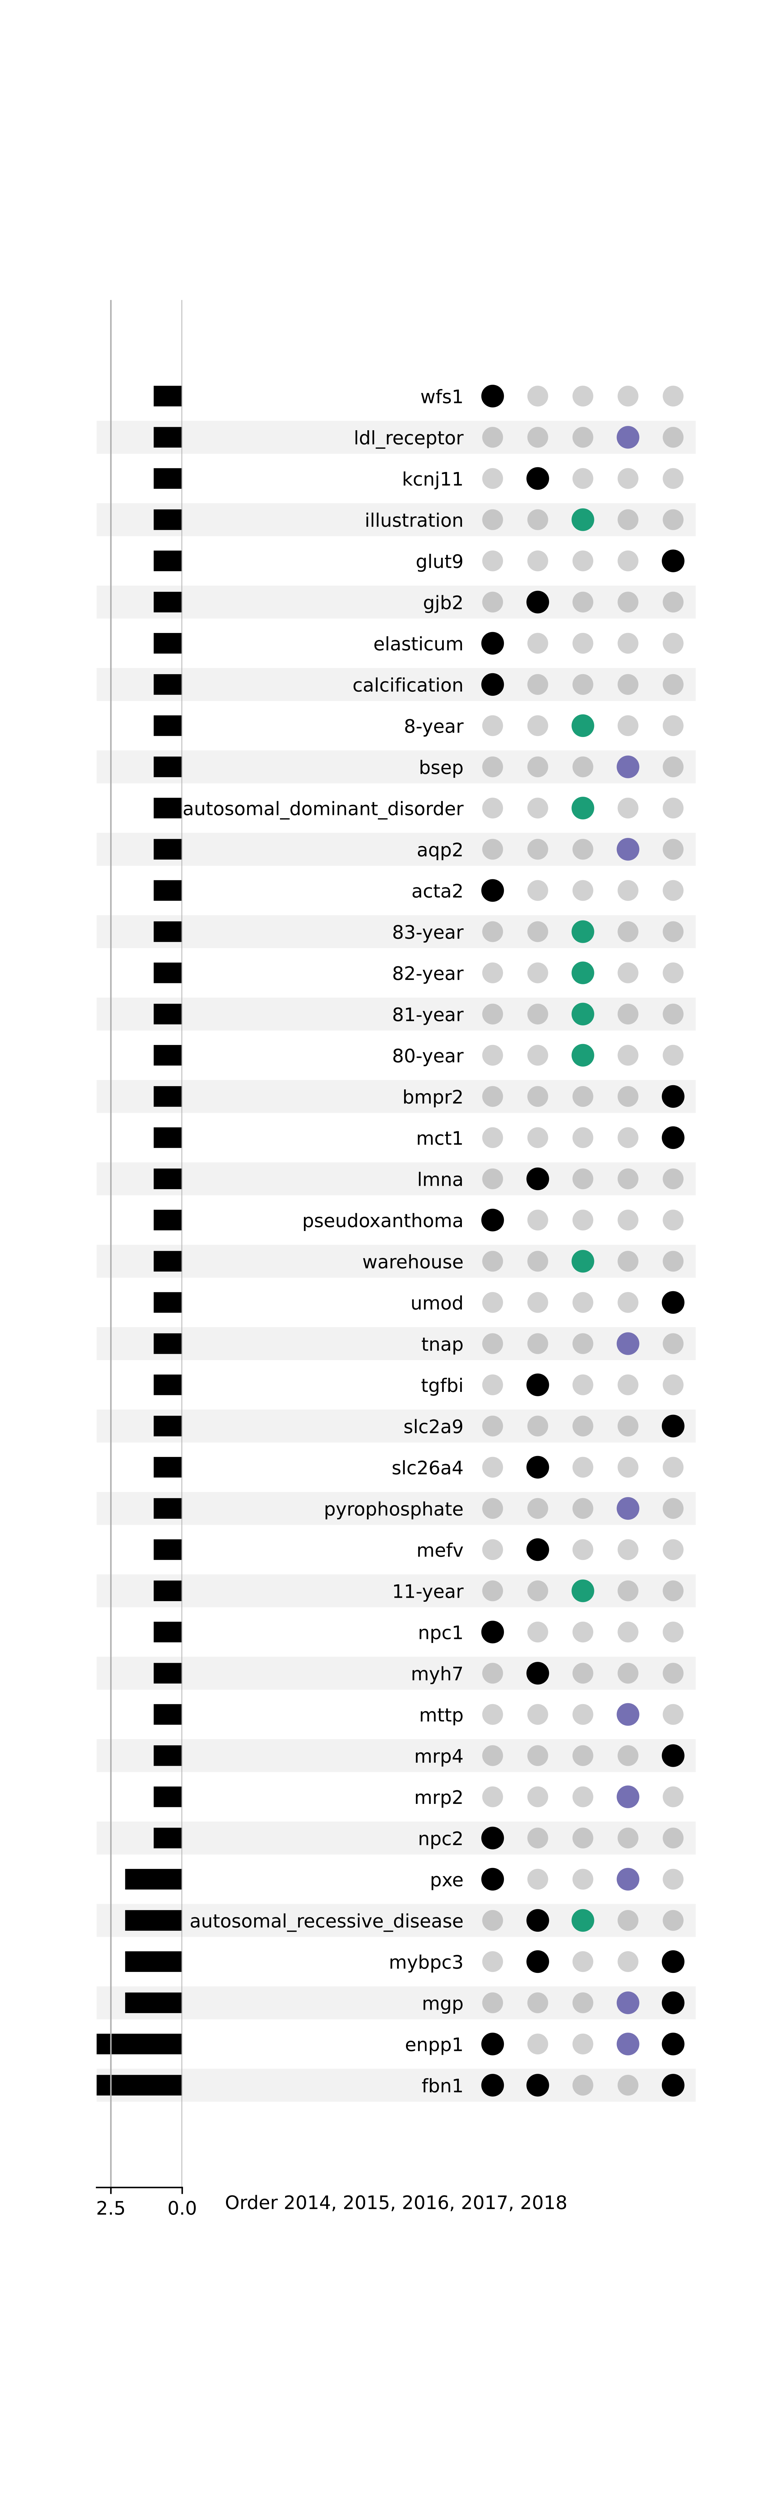 <?xml version="1.0" encoding="utf-8" standalone="no"?>
<!DOCTYPE svg PUBLIC "-//W3C//DTD SVG 1.1//EN"
  "http://www.w3.org/Graphics/SVG/1.1/DTD/svg11.dtd">
<!-- Created with matplotlib (https://matplotlib.org/) -->
<svg height="1344pt" version="1.1" viewBox="0 0 416 1344" width="416pt" xmlns="http://www.w3.org/2000/svg" xmlns:xlink="http://www.w3.org/1999/xlink">
 <defs>
  <style type="text/css">*{stroke-linecap:butt;stroke-linejoin:round;}</style>
 </defs>
 <g id="figure_1">
  <g id="patch_1">
   <path d="M 0 1344
L 416 1344
L 416 0
L 0 0
z
" style="fill:none;"/>
  </g>
  <g id="axes_1">
   <g id="patch_2">
    <path clip-path="url(#p15e580db13)" d="M 52 1129.876
L 374.4 1129.876
L 374.4 1112.158
L 52 1112.158
z
" style="fill-opacity:0.051;"/>
   </g>
   <g id="patch_3">
    <path clip-path="url(#p15e580db13)" d="M 52 1085.58
L 374.4 1085.58
L 374.4 1067.861
L 52 1067.861
z
" style="fill-opacity:0.051;"/>
   </g>
   <g id="patch_4">
    <path clip-path="url(#p15e580db13)" d="M 52 1041.284
L 374.4 1041.284
L 374.4 1023.565
L 52 1023.565
z
" style="fill-opacity:0.051;"/>
   </g>
   <g id="patch_5">
    <path clip-path="url(#p15e580db13)" d="M 52 996.987
L 374.4 996.987
L 374.4 979.269
L 52 979.269
z
" style="fill-opacity:0.051;"/>
   </g>
   <g id="patch_6">
    <path clip-path="url(#p15e580db13)" d="M 52 952.691
L 374.4 952.691
L 374.4 934.972
L 52 934.972
z
" style="fill-opacity:0.051;"/>
   </g>
   <g id="patch_7">
    <path clip-path="url(#p15e580db13)" d="M 52 908.394
L 374.4 908.394
L 374.4 890.676
L 52 890.676
z
" style="fill-opacity:0.051;"/>
   </g>
   <g id="patch_8">
    <path clip-path="url(#p15e580db13)" d="M 52 864.098
L 374.4 864.098
L 374.4 846.379
L 52 846.379
z
" style="fill-opacity:0.051;"/>
   </g>
   <g id="patch_9">
    <path clip-path="url(#p15e580db13)" d="M 52 819.801
L 374.4 819.801
L 374.4 802.083
L 52 802.083
z
" style="fill-opacity:0.051;"/>
   </g>
   <g id="patch_10">
    <path clip-path="url(#p15e580db13)" d="M 52 775.505
L 374.4 775.505
L 374.4 757.787
L 52 757.787
z
" style="fill-opacity:0.051;"/>
   </g>
   <g id="patch_11">
    <path clip-path="url(#p15e580db13)" d="M 52 731.209
L 374.4 731.209
L 374.4 713.49
L 52 713.49
z
" style="fill-opacity:0.051;"/>
   </g>
   <g id="patch_12">
    <path clip-path="url(#p15e580db13)" d="M 52 686.912
L 374.4 686.912
L 374.4 669.194
L 52 669.194
z
" style="fill-opacity:0.051;"/>
   </g>
   <g id="patch_13">
    <path clip-path="url(#p15e580db13)" d="M 52 642.616
L 374.4 642.616
L 374.4 624.897
L 52 624.897
z
" style="fill-opacity:0.051;"/>
   </g>
   <g id="patch_14">
    <path clip-path="url(#p15e580db13)" d="M 52 598.319
L 374.4 598.319
L 374.4 580.601
L 52 580.601
z
" style="fill-opacity:0.051;"/>
   </g>
   <g id="patch_15">
    <path clip-path="url(#p15e580db13)" d="M 52 554.023
L 374.4 554.023
L 374.4 536.304
L 52 536.304
z
" style="fill-opacity:0.051;"/>
   </g>
   <g id="patch_16">
    <path clip-path="url(#p15e580db13)" d="M 52 509.727
L 374.4 509.727
L 374.4 492.008
L 52 492.008
z
" style="fill-opacity:0.051;"/>
   </g>
   <g id="patch_17">
    <path clip-path="url(#p15e580db13)" d="M 52 465.43
L 374.4 465.43
L 374.4 447.712
L 52 447.712
z
" style="fill-opacity:0.051;"/>
   </g>
   <g id="patch_18">
    <path clip-path="url(#p15e580db13)" d="M 52 421.134
L 374.4 421.134
L 374.4 403.415
L 52 403.415
z
" style="fill-opacity:0.051;"/>
   </g>
   <g id="patch_19">
    <path clip-path="url(#p15e580db13)" d="M 52 376.837
L 374.4 376.837
L 374.4 359.119
L 52 359.119
z
" style="fill-opacity:0.051;"/>
   </g>
   <g id="patch_20">
    <path clip-path="url(#p15e580db13)" d="M 52 332.541
L 374.4 332.541
L 374.4 314.822
L 52 314.822
z
" style="fill-opacity:0.051;"/>
   </g>
   <g id="patch_21">
    <path clip-path="url(#p15e580db13)" d="M 52 288.245
L 374.4 288.245
L 374.4 270.526
L 52 270.526
z
" style="fill-opacity:0.051;"/>
   </g>
   <g id="patch_22">
    <path clip-path="url(#p15e580db13)" d="M 52 243.948
L 374.4 243.948
L 374.4 226.23
L 52 226.23
z
" style="fill-opacity:0.051;"/>
   </g>
   <g id="matplotlib.axis_1">
    <g id="text_1">
     <!-- Order 2014, 2015, 2016, 2017, 2018 -->
     <g transform="translate(121.063 1187.598)scale(0.1 -0.1)">
      <defs>
       <path d="M 39.406 66.219
Q 28.656 66.219 22.328 58.203
Q 16.016 50.203 16.016 36.375
Q 16.016 22.609 22.328 14.594
Q 28.656 6.594 39.406 6.594
Q 50.141 6.594 56.422 14.594
Q 62.703 22.609 62.703 36.375
Q 62.703 50.203 56.422 58.203
Q 50.141 66.219 39.406 66.219
z
M 39.406 74.219
Q 54.734 74.219 63.906 63.938
Q 73.094 53.656 73.094 36.375
Q 73.094 19.141 63.906 8.859
Q 54.734 -1.422 39.406 -1.422
Q 24.031 -1.422 14.812 8.828
Q 5.609 19.094 5.609 36.375
Q 5.609 53.656 14.812 63.938
Q 24.031 74.219 39.406 74.219
z
" id="DejaVuSans-79"/>
       <path d="M 41.109 46.297
Q 39.594 47.172 37.812 47.578
Q 36.031 48 33.891 48
Q 26.266 48 22.188 43.047
Q 18.109 38.094 18.109 28.812
L 18.109 0
L 9.078 0
L 9.078 54.688
L 18.109 54.688
L 18.109 46.188
Q 20.953 51.172 25.484 53.578
Q 30.031 56 36.531 56
Q 37.453 56 38.578 55.875
Q 39.703 55.766 41.062 55.516
z
" id="DejaVuSans-114"/>
       <path d="M 45.406 46.391
L 45.406 75.984
L 54.391 75.984
L 54.391 0
L 45.406 0
L 45.406 8.203
Q 42.578 3.328 38.25 0.953
Q 33.938 -1.422 27.875 -1.422
Q 17.969 -1.422 11.734 6.484
Q 5.516 14.406 5.516 27.297
Q 5.516 40.188 11.734 48.094
Q 17.969 56 27.875 56
Q 33.938 56 38.25 53.625
Q 42.578 51.266 45.406 46.391
z
M 14.797 27.297
Q 14.797 17.391 18.875 11.75
Q 22.953 6.109 30.078 6.109
Q 37.203 6.109 41.297 11.75
Q 45.406 17.391 45.406 27.297
Q 45.406 37.203 41.297 42.844
Q 37.203 48.484 30.078 48.484
Q 22.953 48.484 18.875 42.844
Q 14.797 37.203 14.797 27.297
z
" id="DejaVuSans-100"/>
       <path d="M 56.203 29.594
L 56.203 25.203
L 14.891 25.203
Q 15.484 15.922 20.484 11.062
Q 25.484 6.203 34.422 6.203
Q 39.594 6.203 44.453 7.469
Q 49.312 8.734 54.109 11.281
L 54.109 2.781
Q 49.266 0.734 44.188 -0.344
Q 39.109 -1.422 33.891 -1.422
Q 20.797 -1.422 13.156 6.188
Q 5.516 13.812 5.516 26.812
Q 5.516 40.234 12.766 48.109
Q 20.016 56 32.328 56
Q 43.359 56 49.781 48.891
Q 56.203 41.797 56.203 29.594
z
M 47.219 32.234
Q 47.125 39.594 43.094 43.984
Q 39.062 48.391 32.422 48.391
Q 24.906 48.391 20.391 44.141
Q 15.875 39.891 15.188 32.172
z
" id="DejaVuSans-101"/>
       <path id="DejaVuSans-32"/>
       <path d="M 19.188 8.297
L 53.609 8.297
L 53.609 0
L 7.328 0
L 7.328 8.297
Q 12.938 14.109 22.625 23.891
Q 32.328 33.688 34.812 36.531
Q 39.547 41.844 41.422 45.531
Q 43.312 49.219 43.312 52.781
Q 43.312 58.594 39.234 62.25
Q 35.156 65.922 28.609 65.922
Q 23.969 65.922 18.812 64.312
Q 13.672 62.703 7.812 59.422
L 7.812 69.391
Q 13.766 71.781 18.938 73
Q 24.125 74.219 28.422 74.219
Q 39.75 74.219 46.484 68.547
Q 53.219 62.891 53.219 53.422
Q 53.219 48.922 51.531 44.891
Q 49.859 40.875 45.406 35.406
Q 44.188 33.984 37.641 27.219
Q 31.109 20.453 19.188 8.297
z
" id="DejaVuSans-50"/>
       <path d="M 31.781 66.406
Q 24.172 66.406 20.328 58.906
Q 16.5 51.422 16.5 36.375
Q 16.5 21.391 20.328 13.891
Q 24.172 6.391 31.781 6.391
Q 39.453 6.391 43.281 13.891
Q 47.125 21.391 47.125 36.375
Q 47.125 51.422 43.281 58.906
Q 39.453 66.406 31.781 66.406
z
M 31.781 74.219
Q 44.047 74.219 50.516 64.516
Q 56.984 54.828 56.984 36.375
Q 56.984 17.969 50.516 8.266
Q 44.047 -1.422 31.781 -1.422
Q 19.531 -1.422 13.062 8.266
Q 6.594 17.969 6.594 36.375
Q 6.594 54.828 13.062 64.516
Q 19.531 74.219 31.781 74.219
z
" id="DejaVuSans-48"/>
       <path d="M 12.406 8.297
L 28.516 8.297
L 28.516 63.922
L 10.984 60.406
L 10.984 69.391
L 28.422 72.906
L 38.281 72.906
L 38.281 8.297
L 54.391 8.297
L 54.391 0
L 12.406 0
z
" id="DejaVuSans-49"/>
       <path d="M 37.797 64.312
L 12.891 25.391
L 37.797 25.391
z
M 35.203 72.906
L 47.609 72.906
L 47.609 25.391
L 58.016 25.391
L 58.016 17.188
L 47.609 17.188
L 47.609 0
L 37.797 0
L 37.797 17.188
L 4.891 17.188
L 4.891 26.703
z
" id="DejaVuSans-52"/>
       <path d="M 11.719 12.406
L 22.016 12.406
L 22.016 4
L 14.016 -11.625
L 7.719 -11.625
L 11.719 4
z
" id="DejaVuSans-44"/>
       <path d="M 10.797 72.906
L 49.516 72.906
L 49.516 64.594
L 19.828 64.594
L 19.828 46.734
Q 21.969 47.469 24.109 47.828
Q 26.266 48.188 28.422 48.188
Q 40.625 48.188 47.75 41.5
Q 54.891 34.812 54.891 23.391
Q 54.891 11.625 47.562 5.094
Q 40.234 -1.422 26.906 -1.422
Q 22.312 -1.422 17.547 -0.641
Q 12.797 0.141 7.719 1.703
L 7.719 11.625
Q 12.109 9.234 16.797 8.062
Q 21.484 6.891 26.703 6.891
Q 35.156 6.891 40.078 11.328
Q 45.016 15.766 45.016 23.391
Q 45.016 31 40.078 35.438
Q 35.156 39.891 26.703 39.891
Q 22.75 39.891 18.812 39.016
Q 14.891 38.141 10.797 36.281
z
" id="DejaVuSans-53"/>
       <path d="M 33.016 40.375
Q 26.375 40.375 22.484 35.828
Q 18.609 31.297 18.609 23.391
Q 18.609 15.531 22.484 10.953
Q 26.375 6.391 33.016 6.391
Q 39.656 6.391 43.531 10.953
Q 47.406 15.531 47.406 23.391
Q 47.406 31.297 43.531 35.828
Q 39.656 40.375 33.016 40.375
z
M 52.594 71.297
L 52.594 62.312
Q 48.875 64.062 45.094 64.984
Q 41.312 65.922 37.594 65.922
Q 27.828 65.922 22.672 59.328
Q 17.531 52.734 16.797 39.406
Q 19.672 43.656 24.016 45.922
Q 28.375 48.188 33.594 48.188
Q 44.578 48.188 50.953 41.516
Q 57.328 34.859 57.328 23.391
Q 57.328 12.156 50.688 5.359
Q 44.047 -1.422 33.016 -1.422
Q 20.359 -1.422 13.672 8.266
Q 6.984 17.969 6.984 36.375
Q 6.984 53.656 15.188 63.938
Q 23.391 74.219 37.203 74.219
Q 40.922 74.219 44.703 73.484
Q 48.484 72.75 52.594 71.297
z
" id="DejaVuSans-54"/>
       <path d="M 8.203 72.906
L 55.078 72.906
L 55.078 68.703
L 28.609 0
L 18.312 0
L 43.219 64.594
L 8.203 64.594
z
" id="DejaVuSans-55"/>
       <path d="M 31.781 34.625
Q 24.75 34.625 20.719 30.859
Q 16.703 27.094 16.703 20.516
Q 16.703 13.922 20.719 10.156
Q 24.75 6.391 31.781 6.391
Q 38.812 6.391 42.859 10.172
Q 46.922 13.969 46.922 20.516
Q 46.922 27.094 42.891 30.859
Q 38.875 34.625 31.781 34.625
z
M 21.922 38.812
Q 15.578 40.375 12.031 44.719
Q 8.5 49.078 8.5 55.328
Q 8.5 64.062 14.719 69.141
Q 20.953 74.219 31.781 74.219
Q 42.672 74.219 48.875 69.141
Q 55.078 64.062 55.078 55.328
Q 55.078 49.078 51.531 44.719
Q 48 40.375 41.703 38.812
Q 48.828 37.156 52.797 32.312
Q 56.781 27.484 56.781 20.516
Q 56.781 9.906 50.312 4.234
Q 43.844 -1.422 31.781 -1.422
Q 19.734 -1.422 13.25 4.234
Q 6.781 9.906 6.781 20.516
Q 6.781 27.484 10.781 32.312
Q 14.797 37.156 21.922 38.812
z
M 18.312 54.391
Q 18.312 48.734 21.844 45.562
Q 25.391 42.391 31.781 42.391
Q 38.141 42.391 41.719 45.562
Q 45.312 48.734 45.312 54.391
Q 45.312 60.062 41.719 63.234
Q 38.141 66.406 31.781 66.406
Q 25.391 66.406 21.844 63.234
Q 18.312 60.062 18.312 54.391
z
" id="DejaVuSans-56"/>
      </defs>
      <use xlink:href="#DejaVuSans-79"/>
      <use x="78.711" xlink:href="#DejaVuSans-114"/>
      <use x="118.074" xlink:href="#DejaVuSans-100"/>
      <use x="181.551" xlink:href="#DejaVuSans-101"/>
      <use x="243.074" xlink:href="#DejaVuSans-114"/>
      <use x="284.188" xlink:href="#DejaVuSans-32"/>
      <use x="315.975" xlink:href="#DejaVuSans-50"/>
      <use x="379.598" xlink:href="#DejaVuSans-48"/>
      <use x="443.221" xlink:href="#DejaVuSans-49"/>
      <use x="506.844" xlink:href="#DejaVuSans-52"/>
      <use x="570.467" xlink:href="#DejaVuSans-44"/>
      <use x="602.254" xlink:href="#DejaVuSans-32"/>
      <use x="634.041" xlink:href="#DejaVuSans-50"/>
      <use x="697.664" xlink:href="#DejaVuSans-48"/>
      <use x="761.287" xlink:href="#DejaVuSans-49"/>
      <use x="824.91" xlink:href="#DejaVuSans-53"/>
      <use x="888.533" xlink:href="#DejaVuSans-44"/>
      <use x="920.32" xlink:href="#DejaVuSans-32"/>
      <use x="952.107" xlink:href="#DejaVuSans-50"/>
      <use x="1015.73" xlink:href="#DejaVuSans-48"/>
      <use x="1079.354" xlink:href="#DejaVuSans-49"/>
      <use x="1142.977" xlink:href="#DejaVuSans-54"/>
      <use x="1206.6" xlink:href="#DejaVuSans-44"/>
      <use x="1238.387" xlink:href="#DejaVuSans-32"/>
      <use x="1270.174" xlink:href="#DejaVuSans-50"/>
      <use x="1333.797" xlink:href="#DejaVuSans-48"/>
      <use x="1397.42" xlink:href="#DejaVuSans-49"/>
      <use x="1461.043" xlink:href="#DejaVuSans-55"/>
      <use x="1524.666" xlink:href="#DejaVuSans-44"/>
      <use x="1556.453" xlink:href="#DejaVuSans-32"/>
      <use x="1588.24" xlink:href="#DejaVuSans-50"/>
      <use x="1651.863" xlink:href="#DejaVuSans-48"/>
      <use x="1715.486" xlink:href="#DejaVuSans-49"/>
      <use x="1779.109" xlink:href="#DejaVuSans-56"/>
     </g>
    </g>
   </g>
   <g id="matplotlib.axis_2">
    <g id="ytick_1"/>
    <g id="ytick_2"/>
    <g id="ytick_3"/>
    <g id="ytick_4"/>
    <g id="ytick_5"/>
    <g id="ytick_6"/>
    <g id="ytick_7"/>
    <g id="ytick_8"/>
    <g id="ytick_9"/>
    <g id="ytick_10"/>
    <g id="ytick_11"/>
    <g id="ytick_12"/>
    <g id="ytick_13"/>
    <g id="ytick_14"/>
    <g id="ytick_15"/>
    <g id="ytick_16"/>
    <g id="ytick_17"/>
    <g id="ytick_18"/>
    <g id="ytick_19"/>
    <g id="ytick_20"/>
    <g id="ytick_21"/>
    <g id="ytick_22"/>
    <g id="ytick_23"/>
    <g id="ytick_24"/>
    <g id="ytick_25"/>
    <g id="ytick_26"/>
    <g id="ytick_27"/>
    <g id="ytick_28"/>
    <g id="ytick_29"/>
    <g id="ytick_30"/>
    <g id="ytick_31"/>
    <g id="ytick_32"/>
    <g id="ytick_33"/>
    <g id="ytick_34"/>
    <g id="ytick_35"/>
    <g id="ytick_36"/>
    <g id="ytick_37"/>
    <g id="ytick_38"/>
    <g id="ytick_39"/>
    <g id="ytick_40"/>
    <g id="ytick_41"/>
    <g id="ytick_42"/>
   </g>
  </g>
  <g id="axes_2">
   <g id="matplotlib.axis_3">
    <g id="ytick_43">
     <g id="line2d_1"/>
     <g id="text_2">
      <!-- fbn1 -->
      <g transform="translate(226.908 1124.816)scale(0.1 -0.1)">
       <defs>
        <path d="M 37.109 75.984
L 37.109 68.5
L 28.516 68.5
Q 23.688 68.5 21.797 66.547
Q 19.922 64.594 19.922 59.516
L 19.922 54.688
L 34.719 54.688
L 34.719 47.703
L 19.922 47.703
L 19.922 0
L 10.891 0
L 10.891 47.703
L 2.297 47.703
L 2.297 54.688
L 10.891 54.688
L 10.891 58.5
Q 10.891 67.625 15.141 71.797
Q 19.391 75.984 28.609 75.984
z
" id="DejaVuSans-102"/>
        <path d="M 48.688 27.297
Q 48.688 37.203 44.609 42.844
Q 40.531 48.484 33.406 48.484
Q 26.266 48.484 22.188 42.844
Q 18.109 37.203 18.109 27.297
Q 18.109 17.391 22.188 11.75
Q 26.266 6.109 33.406 6.109
Q 40.531 6.109 44.609 11.75
Q 48.688 17.391 48.688 27.297
z
M 18.109 46.391
Q 20.953 51.266 25.266 53.625
Q 29.594 56 35.594 56
Q 45.562 56 51.781 48.094
Q 58.016 40.188 58.016 27.297
Q 58.016 14.406 51.781 6.484
Q 45.562 -1.422 35.594 -1.422
Q 29.594 -1.422 25.266 0.953
Q 20.953 3.328 18.109 8.203
L 18.109 0
L 9.078 0
L 9.078 75.984
L 18.109 75.984
z
" id="DejaVuSans-98"/>
        <path d="M 54.891 33.016
L 54.891 0
L 45.906 0
L 45.906 32.719
Q 45.906 40.484 42.875 44.328
Q 39.844 48.188 33.797 48.188
Q 26.516 48.188 22.312 43.547
Q 18.109 38.922 18.109 30.906
L 18.109 0
L 9.078 0
L 9.078 54.688
L 18.109 54.688
L 18.109 46.188
Q 21.344 51.125 25.703 53.562
Q 30.078 56 35.797 56
Q 45.219 56 50.047 50.172
Q 54.891 44.344 54.891 33.016
z
" id="DejaVuSans-110"/>
       </defs>
       <use xlink:href="#DejaVuSans-102"/>
       <use x="35.205" xlink:href="#DejaVuSans-98"/>
       <use x="98.682" xlink:href="#DejaVuSans-110"/>
       <use x="162.061" xlink:href="#DejaVuSans-49"/>
      </g>
     </g>
    </g>
    <g id="ytick_44">
     <g id="line2d_2"/>
     <g id="text_3">
      <!-- enpp1 -->
      <g transform="translate(217.927 1102.668)scale(0.1 -0.1)">
       <defs>
        <path d="M 18.109 8.203
L 18.109 -20.797
L 9.078 -20.797
L 9.078 54.688
L 18.109 54.688
L 18.109 46.391
Q 20.953 51.266 25.266 53.625
Q 29.594 56 35.594 56
Q 45.562 56 51.781 48.094
Q 58.016 40.188 58.016 27.297
Q 58.016 14.406 51.781 6.484
Q 45.562 -1.422 35.594 -1.422
Q 29.594 -1.422 25.266 0.953
Q 20.953 3.328 18.109 8.203
z
M 48.688 27.297
Q 48.688 37.203 44.609 42.844
Q 40.531 48.484 33.406 48.484
Q 26.266 48.484 22.188 42.844
Q 18.109 37.203 18.109 27.297
Q 18.109 17.391 22.188 11.75
Q 26.266 6.109 33.406 6.109
Q 40.531 6.109 44.609 11.75
Q 48.688 17.391 48.688 27.297
z
" id="DejaVuSans-112"/>
       </defs>
       <use xlink:href="#DejaVuSans-101"/>
       <use x="61.523" xlink:href="#DejaVuSans-110"/>
       <use x="124.902" xlink:href="#DejaVuSans-112"/>
       <use x="188.379" xlink:href="#DejaVuSans-112"/>
       <use x="251.855" xlink:href="#DejaVuSans-49"/>
      </g>
     </g>
    </g>
    <g id="ytick_45">
     <g id="line2d_3"/>
     <g id="text_4">
      <!-- mgp -->
      <g transform="translate(227.039 1080.52)scale(0.1 -0.1)">
       <defs>
        <path d="M 52 44.188
Q 55.375 50.25 60.062 53.125
Q 64.75 56 71.094 56
Q 79.641 56 84.281 50.016
Q 88.922 44.047 88.922 33.016
L 88.922 0
L 79.891 0
L 79.891 32.719
Q 79.891 40.578 77.094 44.375
Q 74.312 48.188 68.609 48.188
Q 61.625 48.188 57.562 43.547
Q 53.516 38.922 53.516 30.906
L 53.516 0
L 44.484 0
L 44.484 32.719
Q 44.484 40.625 41.703 44.406
Q 38.922 48.188 33.109 48.188
Q 26.219 48.188 22.156 43.531
Q 18.109 38.875 18.109 30.906
L 18.109 0
L 9.078 0
L 9.078 54.688
L 18.109 54.688
L 18.109 46.188
Q 21.188 51.219 25.484 53.609
Q 29.781 56 35.688 56
Q 41.656 56 45.828 52.969
Q 50 49.953 52 44.188
z
" id="DejaVuSans-109"/>
        <path d="M 45.406 27.984
Q 45.406 37.75 41.375 43.109
Q 37.359 48.484 30.078 48.484
Q 22.859 48.484 18.828 43.109
Q 14.797 37.75 14.797 27.984
Q 14.797 18.266 18.828 12.891
Q 22.859 7.516 30.078 7.516
Q 37.359 7.516 41.375 12.891
Q 45.406 18.266 45.406 27.984
z
M 54.391 6.781
Q 54.391 -7.172 48.188 -13.984
Q 42 -20.797 29.203 -20.797
Q 24.469 -20.797 20.266 -20.094
Q 16.062 -19.391 12.109 -17.922
L 12.109 -9.188
Q 16.062 -11.328 19.922 -12.344
Q 23.781 -13.375 27.781 -13.375
Q 36.625 -13.375 41.016 -8.766
Q 45.406 -4.156 45.406 5.172
L 45.406 9.625
Q 42.625 4.781 38.281 2.391
Q 33.938 0 27.875 0
Q 17.828 0 11.672 7.656
Q 5.516 15.328 5.516 27.984
Q 5.516 40.672 11.672 48.328
Q 17.828 56 27.875 56
Q 33.938 56 38.281 53.609
Q 42.625 51.219 45.406 46.391
L 45.406 54.688
L 54.391 54.688
z
" id="DejaVuSans-103"/>
       </defs>
       <use xlink:href="#DejaVuSans-109"/>
       <use x="97.412" xlink:href="#DejaVuSans-103"/>
       <use x="160.889" xlink:href="#DejaVuSans-112"/>
      </g>
     </g>
    </g>
    <g id="ytick_46">
     <g id="line2d_4"/>
     <g id="text_5">
      <!-- mybpc3 -->
      <g transform="translate(209.259 1058.372)scale(0.1 -0.1)">
       <defs>
        <path d="M 32.172 -5.078
Q 28.375 -14.844 24.75 -17.812
Q 21.141 -20.797 15.094 -20.797
L 7.906 -20.797
L 7.906 -13.281
L 13.188 -13.281
Q 16.891 -13.281 18.938 -11.516
Q 21 -9.766 23.484 -3.219
L 25.094 0.875
L 2.984 54.688
L 12.5 54.688
L 29.594 11.922
L 46.688 54.688
L 56.203 54.688
z
" id="DejaVuSans-121"/>
        <path d="M 48.781 52.594
L 48.781 44.188
Q 44.969 46.297 41.141 47.344
Q 37.312 48.391 33.406 48.391
Q 24.656 48.391 19.812 42.844
Q 14.984 37.312 14.984 27.297
Q 14.984 17.281 19.812 11.734
Q 24.656 6.203 33.406 6.203
Q 37.312 6.203 41.141 7.25
Q 44.969 8.297 48.781 10.406
L 48.781 2.094
Q 45.016 0.344 40.984 -0.531
Q 36.969 -1.422 32.422 -1.422
Q 20.062 -1.422 12.781 6.344
Q 5.516 14.109 5.516 27.297
Q 5.516 40.672 12.859 48.328
Q 20.219 56 33.016 56
Q 37.156 56 41.109 55.141
Q 45.062 54.297 48.781 52.594
z
" id="DejaVuSans-99"/>
        <path d="M 40.578 39.312
Q 47.656 37.797 51.625 33
Q 55.609 28.219 55.609 21.188
Q 55.609 10.406 48.188 4.484
Q 40.766 -1.422 27.094 -1.422
Q 22.516 -1.422 17.656 -0.516
Q 12.797 0.391 7.625 2.203
L 7.625 11.719
Q 11.719 9.328 16.594 8.109
Q 21.484 6.891 26.812 6.891
Q 36.078 6.891 40.938 10.547
Q 45.797 14.203 45.797 21.188
Q 45.797 27.641 41.281 31.266
Q 36.766 34.906 28.719 34.906
L 20.219 34.906
L 20.219 43.016
L 29.109 43.016
Q 36.375 43.016 40.234 45.922
Q 44.094 48.828 44.094 54.297
Q 44.094 59.906 40.109 62.906
Q 36.141 65.922 28.719 65.922
Q 24.656 65.922 20.016 65.031
Q 15.375 64.156 9.812 62.312
L 9.812 71.094
Q 15.438 72.656 20.344 73.438
Q 25.25 74.219 29.594 74.219
Q 40.828 74.219 47.359 69.109
Q 53.906 64.016 53.906 55.328
Q 53.906 49.266 50.438 45.094
Q 46.969 40.922 40.578 39.312
z
" id="DejaVuSans-51"/>
       </defs>
       <use xlink:href="#DejaVuSans-109"/>
       <use x="97.412" xlink:href="#DejaVuSans-121"/>
       <use x="156.592" xlink:href="#DejaVuSans-98"/>
       <use x="220.068" xlink:href="#DejaVuSans-112"/>
       <use x="283.545" xlink:href="#DejaVuSans-99"/>
       <use x="338.525" xlink:href="#DejaVuSans-51"/>
      </g>
     </g>
    </g>
    <g id="ytick_47">
     <g id="line2d_5"/>
     <g id="text_6">
      <!-- autosomal_recessive_disease -->
      <g transform="translate(102.058 1036.223)scale(0.1 -0.1)">
       <defs>
        <path d="M 34.281 27.484
Q 23.391 27.484 19.188 25
Q 14.984 22.516 14.984 16.5
Q 14.984 11.719 18.141 8.906
Q 21.297 6.109 26.703 6.109
Q 34.188 6.109 38.703 11.406
Q 43.219 16.703 43.219 25.484
L 43.219 27.484
z
M 52.203 31.203
L 52.203 0
L 43.219 0
L 43.219 8.297
Q 40.141 3.328 35.547 0.953
Q 30.953 -1.422 24.312 -1.422
Q 15.922 -1.422 10.953 3.297
Q 6 8.016 6 15.922
Q 6 25.141 12.172 29.828
Q 18.359 34.516 30.609 34.516
L 43.219 34.516
L 43.219 35.406
Q 43.219 41.609 39.141 45
Q 35.062 48.391 27.688 48.391
Q 23 48.391 18.547 47.266
Q 14.109 46.141 10.016 43.891
L 10.016 52.203
Q 14.938 54.109 19.578 55.047
Q 24.219 56 28.609 56
Q 40.484 56 46.344 49.844
Q 52.203 43.703 52.203 31.203
z
" id="DejaVuSans-97"/>
        <path d="M 8.5 21.578
L 8.5 54.688
L 17.484 54.688
L 17.484 21.922
Q 17.484 14.156 20.5 10.266
Q 23.531 6.391 29.594 6.391
Q 36.859 6.391 41.078 11.031
Q 45.312 15.672 45.312 23.688
L 45.312 54.688
L 54.297 54.688
L 54.297 0
L 45.312 0
L 45.312 8.406
Q 42.047 3.422 37.719 1
Q 33.406 -1.422 27.688 -1.422
Q 18.266 -1.422 13.375 4.438
Q 8.5 10.297 8.5 21.578
z
M 31.109 56
z
" id="DejaVuSans-117"/>
        <path d="M 18.312 70.219
L 18.312 54.688
L 36.812 54.688
L 36.812 47.703
L 18.312 47.703
L 18.312 18.016
Q 18.312 11.328 20.141 9.422
Q 21.969 7.516 27.594 7.516
L 36.812 7.516
L 36.812 0
L 27.594 0
Q 17.188 0 13.234 3.875
Q 9.281 7.766 9.281 18.016
L 9.281 47.703
L 2.688 47.703
L 2.688 54.688
L 9.281 54.688
L 9.281 70.219
z
" id="DejaVuSans-116"/>
        <path d="M 30.609 48.391
Q 23.391 48.391 19.188 42.75
Q 14.984 37.109 14.984 27.297
Q 14.984 17.484 19.156 11.844
Q 23.344 6.203 30.609 6.203
Q 37.797 6.203 41.984 11.859
Q 46.188 17.531 46.188 27.297
Q 46.188 37.016 41.984 42.703
Q 37.797 48.391 30.609 48.391
z
M 30.609 56
Q 42.328 56 49.016 48.375
Q 55.719 40.766 55.719 27.297
Q 55.719 13.875 49.016 6.219
Q 42.328 -1.422 30.609 -1.422
Q 18.844 -1.422 12.172 6.219
Q 5.516 13.875 5.516 27.297
Q 5.516 40.766 12.172 48.375
Q 18.844 56 30.609 56
z
" id="DejaVuSans-111"/>
        <path d="M 44.281 53.078
L 44.281 44.578
Q 40.484 46.531 36.375 47.5
Q 32.281 48.484 27.875 48.484
Q 21.188 48.484 17.844 46.438
Q 14.5 44.391 14.5 40.281
Q 14.5 37.156 16.891 35.375
Q 19.281 33.594 26.516 31.984
L 29.594 31.297
Q 39.156 29.25 43.188 25.516
Q 47.219 21.781 47.219 15.094
Q 47.219 7.469 41.188 3.016
Q 35.156 -1.422 24.609 -1.422
Q 20.219 -1.422 15.453 -0.562
Q 10.688 0.297 5.422 2
L 5.422 11.281
Q 10.406 8.688 15.234 7.391
Q 20.062 6.109 24.812 6.109
Q 31.156 6.109 34.562 8.281
Q 37.984 10.453 37.984 14.406
Q 37.984 18.062 35.516 20.016
Q 33.062 21.969 24.703 23.781
L 21.578 24.516
Q 13.234 26.266 9.516 29.906
Q 5.812 33.547 5.812 39.891
Q 5.812 47.609 11.281 51.797
Q 16.75 56 26.812 56
Q 31.781 56 36.172 55.266
Q 40.578 54.547 44.281 53.078
z
" id="DejaVuSans-115"/>
        <path d="M 9.422 75.984
L 18.406 75.984
L 18.406 0
L 9.422 0
z
" id="DejaVuSans-108"/>
        <path d="M 50.984 -16.609
L 50.984 -23.578
L -0.984 -23.578
L -0.984 -16.609
z
" id="DejaVuSans-95"/>
        <path d="M 9.422 54.688
L 18.406 54.688
L 18.406 0
L 9.422 0
z
M 9.422 75.984
L 18.406 75.984
L 18.406 64.594
L 9.422 64.594
z
" id="DejaVuSans-105"/>
        <path d="M 2.984 54.688
L 12.5 54.688
L 29.594 8.797
L 46.688 54.688
L 56.203 54.688
L 35.688 0
L 23.484 0
z
" id="DejaVuSans-118"/>
       </defs>
       <use xlink:href="#DejaVuSans-97"/>
       <use x="61.279" xlink:href="#DejaVuSans-117"/>
       <use x="124.658" xlink:href="#DejaVuSans-116"/>
       <use x="163.867" xlink:href="#DejaVuSans-111"/>
       <use x="225.049" xlink:href="#DejaVuSans-115"/>
       <use x="277.148" xlink:href="#DejaVuSans-111"/>
       <use x="338.33" xlink:href="#DejaVuSans-109"/>
       <use x="435.742" xlink:href="#DejaVuSans-97"/>
       <use x="497.021" xlink:href="#DejaVuSans-108"/>
       <use x="524.805" xlink:href="#DejaVuSans-95"/>
       <use x="574.805" xlink:href="#DejaVuSans-114"/>
       <use x="613.668" xlink:href="#DejaVuSans-101"/>
       <use x="675.191" xlink:href="#DejaVuSans-99"/>
       <use x="730.172" xlink:href="#DejaVuSans-101"/>
       <use x="791.695" xlink:href="#DejaVuSans-115"/>
       <use x="843.795" xlink:href="#DejaVuSans-115"/>
       <use x="895.895" xlink:href="#DejaVuSans-105"/>
       <use x="923.678" xlink:href="#DejaVuSans-118"/>
       <use x="982.857" xlink:href="#DejaVuSans-101"/>
       <use x="1044.381" xlink:href="#DejaVuSans-95"/>
       <use x="1094.381" xlink:href="#DejaVuSans-100"/>
       <use x="1157.857" xlink:href="#DejaVuSans-105"/>
       <use x="1185.641" xlink:href="#DejaVuSans-115"/>
       <use x="1237.74" xlink:href="#DejaVuSans-101"/>
       <use x="1299.264" xlink:href="#DejaVuSans-97"/>
       <use x="1360.543" xlink:href="#DejaVuSans-115"/>
       <use x="1412.643" xlink:href="#DejaVuSans-101"/>
      </g>
     </g>
    </g>
    <g id="ytick_48">
     <g id="line2d_6"/>
     <g id="text_7">
      <!-- pxe -->
      <g transform="translate(231.369 1014.075)scale(0.1 -0.1)">
       <defs>
        <path d="M 54.891 54.688
L 35.109 28.078
L 55.906 0
L 45.312 0
L 29.391 21.484
L 13.484 0
L 2.875 0
L 24.125 28.609
L 4.688 54.688
L 15.281 54.688
L 29.781 35.203
L 44.281 54.688
z
" id="DejaVuSans-120"/>
       </defs>
       <use xlink:href="#DejaVuSans-112"/>
       <use x="63.477" xlink:href="#DejaVuSans-120"/>
       <use x="119.531" xlink:href="#DejaVuSans-101"/>
      </g>
     </g>
    </g>
    <g id="ytick_49">
     <g id="line2d_7"/>
     <g id="text_8">
      <!-- npc2 -->
      <g transform="translate(224.93 991.927)scale(0.1 -0.1)">
       <use xlink:href="#DejaVuSans-110"/>
       <use x="63.379" xlink:href="#DejaVuSans-112"/>
       <use x="126.855" xlink:href="#DejaVuSans-99"/>
       <use x="181.836" xlink:href="#DejaVuSans-50"/>
      </g>
     </g>
    </g>
    <g id="ytick_50">
     <g id="line2d_8"/>
     <g id="text_9">
      <!-- mrp2 -->
      <g transform="translate(222.914 969.779)scale(0.1 -0.1)">
       <use xlink:href="#DejaVuSans-109"/>
       <use x="97.412" xlink:href="#DejaVuSans-114"/>
       <use x="138.525" xlink:href="#DejaVuSans-112"/>
       <use x="202.002" xlink:href="#DejaVuSans-50"/>
      </g>
     </g>
    </g>
    <g id="ytick_51">
     <g id="line2d_9"/>
     <g id="text_10">
      <!-- mrp4 -->
      <g transform="translate(222.914 947.631)scale(0.1 -0.1)">
       <use xlink:href="#DejaVuSans-109"/>
       <use x="97.412" xlink:href="#DejaVuSans-114"/>
       <use x="138.525" xlink:href="#DejaVuSans-112"/>
       <use x="202.002" xlink:href="#DejaVuSans-52"/>
      </g>
     </g>
    </g>
    <g id="ytick_52">
     <g id="line2d_10"/>
     <g id="text_11">
      <!-- mttp -->
      <g transform="translate(225.547 925.482)scale(0.1 -0.1)">
       <use xlink:href="#DejaVuSans-109"/>
       <use x="97.412" xlink:href="#DejaVuSans-116"/>
       <use x="136.621" xlink:href="#DejaVuSans-116"/>
       <use x="175.83" xlink:href="#DejaVuSans-112"/>
      </g>
     </g>
    </g>
    <g id="ytick_53">
     <g id="line2d_11"/>
     <g id="text_12">
      <!-- myh7 -->
      <g transform="translate(221.117 903.334)scale(0.1 -0.1)">
       <defs>
        <path d="M 54.891 33.016
L 54.891 0
L 45.906 0
L 45.906 32.719
Q 45.906 40.484 42.875 44.328
Q 39.844 48.188 33.797 48.188
Q 26.516 48.188 22.312 43.547
Q 18.109 38.922 18.109 30.906
L 18.109 0
L 9.078 0
L 9.078 75.984
L 18.109 75.984
L 18.109 46.188
Q 21.344 51.125 25.703 53.562
Q 30.078 56 35.797 56
Q 45.219 56 50.047 50.172
Q 54.891 44.344 54.891 33.016
z
" id="DejaVuSans-104"/>
       </defs>
       <use xlink:href="#DejaVuSans-109"/>
       <use x="97.412" xlink:href="#DejaVuSans-121"/>
       <use x="156.592" xlink:href="#DejaVuSans-104"/>
       <use x="219.971" xlink:href="#DejaVuSans-55"/>
      </g>
     </g>
    </g>
    <g id="ytick_54">
     <g id="line2d_12"/>
     <g id="text_13">
      <!-- npc1 -->
      <g transform="translate(224.93 881.186)scale(0.1 -0.1)">
       <use xlink:href="#DejaVuSans-110"/>
       <use x="63.379" xlink:href="#DejaVuSans-112"/>
       <use x="126.855" xlink:href="#DejaVuSans-99"/>
       <use x="181.836" xlink:href="#DejaVuSans-49"/>
      </g>
     </g>
    </g>
    <g id="ytick_55">
     <g id="line2d_13"/>
     <g id="text_14">
      <!-- 11-year -->
      <g transform="translate(211.008 859.038)scale(0.1 -0.1)">
       <defs>
        <path d="M 4.891 31.391
L 31.203 31.391
L 31.203 23.391
L 4.891 23.391
z
" id="DejaVuSans-45"/>
       </defs>
       <use xlink:href="#DejaVuSans-49"/>
       <use x="63.623" xlink:href="#DejaVuSans-49"/>
       <use x="127.246" xlink:href="#DejaVuSans-45"/>
       <use x="161.58" xlink:href="#DejaVuSans-121"/>
       <use x="220.76" xlink:href="#DejaVuSans-101"/>
       <use x="282.283" xlink:href="#DejaVuSans-97"/>
       <use x="343.562" xlink:href="#DejaVuSans-114"/>
      </g>
     </g>
    </g>
    <g id="ytick_56">
     <g id="line2d_14"/>
     <g id="text_15">
      <!-- mefv -->
      <g transform="translate(224.144 836.89)scale(0.1 -0.1)">
       <use xlink:href="#DejaVuSans-109"/>
       <use x="97.412" xlink:href="#DejaVuSans-101"/>
       <use x="158.936" xlink:href="#DejaVuSans-102"/>
       <use x="194.141" xlink:href="#DejaVuSans-118"/>
      </g>
     </g>
    </g>
    <g id="ytick_57">
     <g id="line2d_15"/>
     <g id="text_16">
      <!-- pyrophosphate -->
      <g transform="translate(174.303 814.741)scale(0.1 -0.1)">
       <use xlink:href="#DejaVuSans-112"/>
       <use x="63.477" xlink:href="#DejaVuSans-121"/>
       <use x="122.656" xlink:href="#DejaVuSans-114"/>
       <use x="161.52" xlink:href="#DejaVuSans-111"/>
       <use x="222.701" xlink:href="#DejaVuSans-112"/>
       <use x="286.178" xlink:href="#DejaVuSans-104"/>
       <use x="349.557" xlink:href="#DejaVuSans-111"/>
       <use x="410.738" xlink:href="#DejaVuSans-115"/>
       <use x="462.838" xlink:href="#DejaVuSans-112"/>
       <use x="526.314" xlink:href="#DejaVuSans-104"/>
       <use x="589.693" xlink:href="#DejaVuSans-97"/>
       <use x="650.973" xlink:href="#DejaVuSans-116"/>
       <use x="690.182" xlink:href="#DejaVuSans-101"/>
      </g>
     </g>
    </g>
    <g id="ytick_58">
     <g id="line2d_16"/>
     <g id="text_17">
      <!-- slc26a4 -->
      <g transform="translate(210.775 792.593)scale(0.1 -0.1)">
       <use xlink:href="#DejaVuSans-115"/>
       <use x="52.1" xlink:href="#DejaVuSans-108"/>
       <use x="79.883" xlink:href="#DejaVuSans-99"/>
       <use x="134.863" xlink:href="#DejaVuSans-50"/>
       <use x="198.486" xlink:href="#DejaVuSans-54"/>
       <use x="262.109" xlink:href="#DejaVuSans-97"/>
       <use x="323.389" xlink:href="#DejaVuSans-52"/>
      </g>
     </g>
    </g>
    <g id="ytick_59">
     <g id="line2d_17"/>
     <g id="text_18">
      <!-- slc2a9 -->
      <g transform="translate(217.138 770.445)scale(0.1 -0.1)">
       <defs>
        <path d="M 10.984 1.516
L 10.984 10.5
Q 14.703 8.734 18.5 7.812
Q 22.312 6.891 25.984 6.891
Q 35.75 6.891 40.891 13.453
Q 46.047 20.016 46.781 33.406
Q 43.953 29.203 39.594 26.953
Q 35.25 24.703 29.984 24.703
Q 19.047 24.703 12.672 31.312
Q 6.297 37.938 6.297 49.422
Q 6.297 60.641 12.938 67.422
Q 19.578 74.219 30.609 74.219
Q 43.266 74.219 49.922 64.516
Q 56.594 54.828 56.594 36.375
Q 56.594 19.141 48.406 8.859
Q 40.234 -1.422 26.422 -1.422
Q 22.703 -1.422 18.891 -0.688
Q 15.094 0.047 10.984 1.516
z
M 30.609 32.422
Q 37.25 32.422 41.125 36.953
Q 45.016 41.5 45.016 49.422
Q 45.016 57.281 41.125 61.844
Q 37.25 66.406 30.609 66.406
Q 23.969 66.406 20.094 61.844
Q 16.219 57.281 16.219 49.422
Q 16.219 41.5 20.094 36.953
Q 23.969 32.422 30.609 32.422
z
" id="DejaVuSans-57"/>
       </defs>
       <use xlink:href="#DejaVuSans-115"/>
       <use x="52.1" xlink:href="#DejaVuSans-108"/>
       <use x="79.883" xlink:href="#DejaVuSans-99"/>
       <use x="134.863" xlink:href="#DejaVuSans-50"/>
       <use x="198.486" xlink:href="#DejaVuSans-97"/>
       <use x="259.766" xlink:href="#DejaVuSans-57"/>
      </g>
     </g>
    </g>
    <g id="ytick_60">
     <g id="line2d_18"/>
     <g id="text_19">
      <!-- tgfbi -->
      <g transform="translate(226.561 748.297)scale(0.1 -0.1)">
       <use xlink:href="#DejaVuSans-116"/>
       <use x="39.209" xlink:href="#DejaVuSans-103"/>
       <use x="102.686" xlink:href="#DejaVuSans-102"/>
       <use x="137.891" xlink:href="#DejaVuSans-98"/>
       <use x="201.367" xlink:href="#DejaVuSans-105"/>
      </g>
     </g>
    </g>
    <g id="ytick_61">
     <g id="line2d_19"/>
     <g id="text_20">
      <!-- tnap -->
      <g transform="translate(226.742 726.149)scale(0.1 -0.1)">
       <use xlink:href="#DejaVuSans-116"/>
       <use x="39.209" xlink:href="#DejaVuSans-110"/>
       <use x="102.588" xlink:href="#DejaVuSans-97"/>
       <use x="163.867" xlink:href="#DejaVuSans-112"/>
      </g>
     </g>
    </g>
    <g id="ytick_62">
     <g id="line2d_20"/>
     <g id="text_21">
      <!-- umod -->
      <g transform="translate(220.931 704)scale(0.1 -0.1)">
       <use xlink:href="#DejaVuSans-117"/>
       <use x="63.379" xlink:href="#DejaVuSans-109"/>
       <use x="160.791" xlink:href="#DejaVuSans-111"/>
       <use x="221.973" xlink:href="#DejaVuSans-100"/>
      </g>
     </g>
    </g>
    <g id="ytick_63">
     <g id="line2d_21"/>
     <g id="text_22">
      <!-- warehouse -->
      <g transform="translate(194.975 681.852)scale(0.1 -0.1)">
       <defs>
        <path d="M 4.203 54.688
L 13.188 54.688
L 24.422 12.016
L 35.594 54.688
L 46.188 54.688
L 57.422 12.016
L 68.609 54.688
L 77.594 54.688
L 63.281 0
L 52.688 0
L 40.922 44.828
L 29.109 0
L 18.5 0
z
" id="DejaVuSans-119"/>
       </defs>
       <use xlink:href="#DejaVuSans-119"/>
       <use x="81.787" xlink:href="#DejaVuSans-97"/>
       <use x="143.066" xlink:href="#DejaVuSans-114"/>
       <use x="181.93" xlink:href="#DejaVuSans-101"/>
       <use x="243.453" xlink:href="#DejaVuSans-104"/>
       <use x="306.832" xlink:href="#DejaVuSans-111"/>
       <use x="368.014" xlink:href="#DejaVuSans-117"/>
       <use x="431.393" xlink:href="#DejaVuSans-115"/>
       <use x="483.492" xlink:href="#DejaVuSans-101"/>
      </g>
     </g>
    </g>
    <g id="ytick_64">
     <g id="line2d_22"/>
     <g id="text_23">
      <!-- pseudoxanthoma -->
      <g transform="translate(162.644 659.704)scale(0.1 -0.1)">
       <use xlink:href="#DejaVuSans-112"/>
       <use x="63.477" xlink:href="#DejaVuSans-115"/>
       <use x="115.576" xlink:href="#DejaVuSans-101"/>
       <use x="177.1" xlink:href="#DejaVuSans-117"/>
       <use x="240.479" xlink:href="#DejaVuSans-100"/>
       <use x="303.955" xlink:href="#DejaVuSans-111"/>
       <use x="362.012" xlink:href="#DejaVuSans-120"/>
       <use x="421.191" xlink:href="#DejaVuSans-97"/>
       <use x="482.471" xlink:href="#DejaVuSans-110"/>
       <use x="545.85" xlink:href="#DejaVuSans-116"/>
       <use x="585.059" xlink:href="#DejaVuSans-104"/>
       <use x="648.438" xlink:href="#DejaVuSans-111"/>
       <use x="709.619" xlink:href="#DejaVuSans-109"/>
       <use x="807.031" xlink:href="#DejaVuSans-97"/>
      </g>
     </g>
    </g>
    <g id="ytick_65">
     <g id="line2d_23"/>
     <g id="text_24">
      <!-- lmna -->
      <g transform="translate(224.492 637.556)scale(0.1 -0.1)">
       <use xlink:href="#DejaVuSans-108"/>
       <use x="27.783" xlink:href="#DejaVuSans-109"/>
       <use x="125.195" xlink:href="#DejaVuSans-110"/>
       <use x="188.574" xlink:href="#DejaVuSans-97"/>
      </g>
     </g>
    </g>
    <g id="ytick_66">
     <g id="line2d_24"/>
     <g id="text_25">
      <!-- mct1 -->
      <g transform="translate(223.955 615.408)scale(0.1 -0.1)">
       <use xlink:href="#DejaVuSans-109"/>
       <use x="97.412" xlink:href="#DejaVuSans-99"/>
       <use x="152.393" xlink:href="#DejaVuSans-116"/>
       <use x="191.602" xlink:href="#DejaVuSans-49"/>
      </g>
     </g>
    </g>
    <g id="ytick_67">
     <g id="line2d_25"/>
     <g id="text_26">
      <!-- bmpr2 -->
      <g transform="translate(216.566 593.259)scale(0.1 -0.1)">
       <use xlink:href="#DejaVuSans-98"/>
       <use x="63.477" xlink:href="#DejaVuSans-109"/>
       <use x="160.889" xlink:href="#DejaVuSans-112"/>
       <use x="224.365" xlink:href="#DejaVuSans-114"/>
       <use x="265.479" xlink:href="#DejaVuSans-50"/>
      </g>
     </g>
    </g>
    <g id="ytick_68">
     <g id="line2d_26"/>
     <g id="text_27">
      <!-- 80-year -->
      <g transform="translate(211.008 571.111)scale(0.1 -0.1)">
       <use xlink:href="#DejaVuSans-56"/>
       <use x="63.623" xlink:href="#DejaVuSans-48"/>
       <use x="127.246" xlink:href="#DejaVuSans-45"/>
       <use x="161.58" xlink:href="#DejaVuSans-121"/>
       <use x="220.76" xlink:href="#DejaVuSans-101"/>
       <use x="282.283" xlink:href="#DejaVuSans-97"/>
       <use x="343.562" xlink:href="#DejaVuSans-114"/>
      </g>
     </g>
    </g>
    <g id="ytick_69">
     <g id="line2d_27"/>
     <g id="text_28">
      <!-- 81-year -->
      <g transform="translate(211.008 548.963)scale(0.1 -0.1)">
       <use xlink:href="#DejaVuSans-56"/>
       <use x="63.623" xlink:href="#DejaVuSans-49"/>
       <use x="127.246" xlink:href="#DejaVuSans-45"/>
       <use x="161.58" xlink:href="#DejaVuSans-121"/>
       <use x="220.76" xlink:href="#DejaVuSans-101"/>
       <use x="282.283" xlink:href="#DejaVuSans-97"/>
       <use x="343.562" xlink:href="#DejaVuSans-114"/>
      </g>
     </g>
    </g>
    <g id="ytick_70">
     <g id="line2d_28"/>
     <g id="text_29">
      <!-- 82-year -->
      <g transform="translate(211.008 526.815)scale(0.1 -0.1)">
       <use xlink:href="#DejaVuSans-56"/>
       <use x="63.623" xlink:href="#DejaVuSans-50"/>
       <use x="127.246" xlink:href="#DejaVuSans-45"/>
       <use x="161.58" xlink:href="#DejaVuSans-121"/>
       <use x="220.76" xlink:href="#DejaVuSans-101"/>
       <use x="282.283" xlink:href="#DejaVuSans-97"/>
       <use x="343.562" xlink:href="#DejaVuSans-114"/>
      </g>
     </g>
    </g>
    <g id="ytick_71">
     <g id="line2d_29"/>
     <g id="text_30">
      <!-- 83-year -->
      <g transform="translate(211.008 504.667)scale(0.1 -0.1)">
       <use xlink:href="#DejaVuSans-56"/>
       <use x="63.623" xlink:href="#DejaVuSans-51"/>
       <use x="127.246" xlink:href="#DejaVuSans-45"/>
       <use x="161.58" xlink:href="#DejaVuSans-121"/>
       <use x="220.76" xlink:href="#DejaVuSans-101"/>
       <use x="282.283" xlink:href="#DejaVuSans-97"/>
       <use x="343.562" xlink:href="#DejaVuSans-114"/>
      </g>
     </g>
    </g>
    <g id="ytick_72">
     <g id="line2d_30"/>
     <g id="text_31">
      <!-- acta2 -->
      <g transform="translate(221.439 482.518)scale(0.1 -0.1)">
       <use xlink:href="#DejaVuSans-97"/>
       <use x="61.279" xlink:href="#DejaVuSans-99"/>
       <use x="116.26" xlink:href="#DejaVuSans-116"/>
       <use x="155.469" xlink:href="#DejaVuSans-97"/>
       <use x="216.748" xlink:href="#DejaVuSans-50"/>
      </g>
     </g>
    </g>
    <g id="ytick_73">
     <g id="line2d_31"/>
     <g id="text_32">
      <!-- aqp2 -->
      <g transform="translate(224.289 460.37)scale(0.1 -0.1)">
       <defs>
        <path d="M 14.797 27.297
Q 14.797 17.391 18.875 11.75
Q 22.953 6.109 30.078 6.109
Q 37.203 6.109 41.297 11.75
Q 45.406 17.391 45.406 27.297
Q 45.406 37.203 41.297 42.844
Q 37.203 48.484 30.078 48.484
Q 22.953 48.484 18.875 42.844
Q 14.797 37.203 14.797 27.297
z
M 45.406 8.203
Q 42.578 3.328 38.25 0.953
Q 33.938 -1.422 27.875 -1.422
Q 17.969 -1.422 11.734 6.484
Q 5.516 14.406 5.516 27.297
Q 5.516 40.188 11.734 48.094
Q 17.969 56 27.875 56
Q 33.938 56 38.25 53.625
Q 42.578 51.266 45.406 46.391
L 45.406 54.688
L 54.391 54.688
L 54.391 -20.797
L 45.406 -20.797
z
" id="DejaVuSans-113"/>
       </defs>
       <use xlink:href="#DejaVuSans-97"/>
       <use x="61.279" xlink:href="#DejaVuSans-113"/>
       <use x="124.756" xlink:href="#DejaVuSans-112"/>
       <use x="188.232" xlink:href="#DejaVuSans-50"/>
      </g>
     </g>
    </g>
    <g id="ytick_74">
     <g id="line2d_32"/>
     <g id="text_33">
      <!-- autosomal_dominant_disorder -->
      <g transform="translate(98.284 438.222)scale(0.1 -0.1)">
       <use xlink:href="#DejaVuSans-97"/>
       <use x="61.279" xlink:href="#DejaVuSans-117"/>
       <use x="124.658" xlink:href="#DejaVuSans-116"/>
       <use x="163.867" xlink:href="#DejaVuSans-111"/>
       <use x="225.049" xlink:href="#DejaVuSans-115"/>
       <use x="277.148" xlink:href="#DejaVuSans-111"/>
       <use x="338.33" xlink:href="#DejaVuSans-109"/>
       <use x="435.742" xlink:href="#DejaVuSans-97"/>
       <use x="497.021" xlink:href="#DejaVuSans-108"/>
       <use x="524.805" xlink:href="#DejaVuSans-95"/>
       <use x="574.805" xlink:href="#DejaVuSans-100"/>
       <use x="638.281" xlink:href="#DejaVuSans-111"/>
       <use x="699.463" xlink:href="#DejaVuSans-109"/>
       <use x="796.875" xlink:href="#DejaVuSans-105"/>
       <use x="824.658" xlink:href="#DejaVuSans-110"/>
       <use x="888.037" xlink:href="#DejaVuSans-97"/>
       <use x="949.316" xlink:href="#DejaVuSans-110"/>
       <use x="1012.695" xlink:href="#DejaVuSans-116"/>
       <use x="1051.904" xlink:href="#DejaVuSans-95"/>
       <use x="1101.904" xlink:href="#DejaVuSans-100"/>
       <use x="1165.381" xlink:href="#DejaVuSans-105"/>
       <use x="1193.164" xlink:href="#DejaVuSans-115"/>
       <use x="1245.264" xlink:href="#DejaVuSans-111"/>
       <use x="1306.445" xlink:href="#DejaVuSans-114"/>
       <use x="1345.809" xlink:href="#DejaVuSans-100"/>
       <use x="1409.285" xlink:href="#DejaVuSans-101"/>
       <use x="1470.809" xlink:href="#DejaVuSans-114"/>
      </g>
     </g>
    </g>
    <g id="ytick_75">
     <g id="line2d_33"/>
     <g id="text_34">
      <!-- bsep -->
      <g transform="translate(225.417 416.074)scale(0.1 -0.1)">
       <use xlink:href="#DejaVuSans-98"/>
       <use x="63.477" xlink:href="#DejaVuSans-115"/>
       <use x="115.576" xlink:href="#DejaVuSans-101"/>
       <use x="177.1" xlink:href="#DejaVuSans-112"/>
      </g>
     </g>
    </g>
    <g id="ytick_76">
     <g id="line2d_34"/>
     <g id="text_35">
      <!-- 8-year -->
      <g transform="translate(217.37 393.926)scale(0.1 -0.1)">
       <use xlink:href="#DejaVuSans-56"/>
       <use x="63.623" xlink:href="#DejaVuSans-45"/>
       <use x="97.957" xlink:href="#DejaVuSans-121"/>
       <use x="157.137" xlink:href="#DejaVuSans-101"/>
       <use x="218.66" xlink:href="#DejaVuSans-97"/>
       <use x="279.939" xlink:href="#DejaVuSans-114"/>
      </g>
     </g>
    </g>
    <g id="ytick_77">
     <g id="line2d_35"/>
     <g id="text_36">
      <!-- calcification -->
      <g transform="translate(189.716 371.777)scale(0.1 -0.1)">
       <use xlink:href="#DejaVuSans-99"/>
       <use x="54.98" xlink:href="#DejaVuSans-97"/>
       <use x="116.26" xlink:href="#DejaVuSans-108"/>
       <use x="144.043" xlink:href="#DejaVuSans-99"/>
       <use x="199.023" xlink:href="#DejaVuSans-105"/>
       <use x="226.807" xlink:href="#DejaVuSans-102"/>
       <use x="262.012" xlink:href="#DejaVuSans-105"/>
       <use x="289.795" xlink:href="#DejaVuSans-99"/>
       <use x="344.775" xlink:href="#DejaVuSans-97"/>
       <use x="406.055" xlink:href="#DejaVuSans-116"/>
       <use x="445.264" xlink:href="#DejaVuSans-105"/>
       <use x="473.047" xlink:href="#DejaVuSans-111"/>
       <use x="534.229" xlink:href="#DejaVuSans-110"/>
      </g>
     </g>
    </g>
    <g id="ytick_78">
     <g id="line2d_36"/>
     <g id="text_37">
      <!-- elasticum -->
      <g transform="translate(200.933 349.629)scale(0.1 -0.1)">
       <use xlink:href="#DejaVuSans-101"/>
       <use x="61.523" xlink:href="#DejaVuSans-108"/>
       <use x="89.307" xlink:href="#DejaVuSans-97"/>
       <use x="150.586" xlink:href="#DejaVuSans-115"/>
       <use x="202.686" xlink:href="#DejaVuSans-116"/>
       <use x="241.895" xlink:href="#DejaVuSans-105"/>
       <use x="269.678" xlink:href="#DejaVuSans-99"/>
       <use x="324.658" xlink:href="#DejaVuSans-117"/>
       <use x="388.037" xlink:href="#DejaVuSans-109"/>
      </g>
     </g>
    </g>
    <g id="ytick_79">
     <g id="line2d_37"/>
     <g id="text_38">
      <!-- gjb2 -->
      <g transform="translate(227.639 327.481)scale(0.1 -0.1)">
       <defs>
        <path d="M 9.422 54.688
L 18.406 54.688
L 18.406 -0.984
Q 18.406 -11.422 14.422 -16.109
Q 10.453 -20.797 1.609 -20.797
L -1.812 -20.797
L -1.812 -13.188
L 0.594 -13.188
Q 5.719 -13.188 7.562 -10.812
Q 9.422 -8.453 9.422 -0.984
z
M 9.422 75.984
L 18.406 75.984
L 18.406 64.594
L 9.422 64.594
z
" id="DejaVuSans-106"/>
       </defs>
       <use xlink:href="#DejaVuSans-103"/>
       <use x="63.477" xlink:href="#DejaVuSans-106"/>
       <use x="91.26" xlink:href="#DejaVuSans-98"/>
       <use x="154.736" xlink:href="#DejaVuSans-50"/>
      </g>
     </g>
    </g>
    <g id="ytick_80">
     <g id="line2d_38"/>
     <g id="text_39">
      <!-- glut9 -->
      <g transform="translate(223.73 305.333)scale(0.1 -0.1)">
       <use xlink:href="#DejaVuSans-103"/>
       <use x="63.477" xlink:href="#DejaVuSans-108"/>
       <use x="91.26" xlink:href="#DejaVuSans-117"/>
       <use x="154.639" xlink:href="#DejaVuSans-116"/>
       <use x="193.848" xlink:href="#DejaVuSans-57"/>
      </g>
     </g>
    </g>
    <g id="ytick_81">
     <g id="line2d_39"/>
     <g id="text_40">
      <!-- illustration -->
      <g transform="translate(196.281 283.185)scale(0.1 -0.1)">
       <use xlink:href="#DejaVuSans-105"/>
       <use x="27.783" xlink:href="#DejaVuSans-108"/>
       <use x="55.566" xlink:href="#DejaVuSans-108"/>
       <use x="83.35" xlink:href="#DejaVuSans-117"/>
       <use x="146.729" xlink:href="#DejaVuSans-115"/>
       <use x="198.828" xlink:href="#DejaVuSans-116"/>
       <use x="238.037" xlink:href="#DejaVuSans-114"/>
       <use x="279.15" xlink:href="#DejaVuSans-97"/>
       <use x="340.43" xlink:href="#DejaVuSans-116"/>
       <use x="379.639" xlink:href="#DejaVuSans-105"/>
       <use x="407.422" xlink:href="#DejaVuSans-111"/>
       <use x="468.604" xlink:href="#DejaVuSans-110"/>
      </g>
     </g>
    </g>
    <g id="ytick_82">
     <g id="line2d_40"/>
     <g id="text_41">
      <!-- kcnj11 -->
      <g transform="translate(216.347 261.036)scale(0.1 -0.1)">
       <defs>
        <path d="M 9.078 75.984
L 18.109 75.984
L 18.109 31.109
L 44.922 54.688
L 56.391 54.688
L 27.391 29.109
L 57.625 0
L 45.906 0
L 18.109 26.703
L 18.109 0
L 9.078 0
z
" id="DejaVuSans-107"/>
       </defs>
       <use xlink:href="#DejaVuSans-107"/>
       <use x="57.91" xlink:href="#DejaVuSans-99"/>
       <use x="112.891" xlink:href="#DejaVuSans-110"/>
       <use x="176.27" xlink:href="#DejaVuSans-106"/>
       <use x="204.053" xlink:href="#DejaVuSans-49"/>
       <use x="267.676" xlink:href="#DejaVuSans-49"/>
      </g>
     </g>
    </g>
    <g id="ytick_83">
     <g id="line2d_41"/>
     <g id="text_42">
      <!-- ldl_receptor -->
      <g transform="translate(190.383 238.888)scale(0.1 -0.1)">
       <use xlink:href="#DejaVuSans-108"/>
       <use x="27.783" xlink:href="#DejaVuSans-100"/>
       <use x="91.26" xlink:href="#DejaVuSans-108"/>
       <use x="119.043" xlink:href="#DejaVuSans-95"/>
       <use x="169.043" xlink:href="#DejaVuSans-114"/>
       <use x="207.906" xlink:href="#DejaVuSans-101"/>
       <use x="269.43" xlink:href="#DejaVuSans-99"/>
       <use x="324.41" xlink:href="#DejaVuSans-101"/>
       <use x="385.934" xlink:href="#DejaVuSans-112"/>
       <use x="449.41" xlink:href="#DejaVuSans-116"/>
       <use x="488.619" xlink:href="#DejaVuSans-111"/>
       <use x="549.801" xlink:href="#DejaVuSans-114"/>
      </g>
     </g>
    </g>
    <g id="ytick_84">
     <g id="line2d_42"/>
     <g id="text_43">
      <!-- wfs1 -->
      <g transform="translate(226.206 216.74)scale(0.1 -0.1)">
       <use xlink:href="#DejaVuSans-119"/>
       <use x="81.787" xlink:href="#DejaVuSans-102"/>
       <use x="116.992" xlink:href="#DejaVuSans-115"/>
       <use x="169.092" xlink:href="#DejaVuSans-49"/>
      </g>
     </g>
    </g>
   </g>
   <g id="PathCollection_1">
    <defs>
     <path d="M 0 5.6
C 1.485 5.6 2.91 5.01 3.96 3.96
C 5.01 2.91 5.6 1.485 5.6 -0
C 5.6 -1.485 5.01 -2.91 3.96 -3.96
C 2.91 -5.01 1.485 -5.6 0 -5.6
C -1.485 -5.6 -2.91 -5.01 -3.96 -3.96
C -5.01 -2.91 -5.6 -1.485 -5.6 0
C -5.6 1.485 -5.01 2.91 -3.96 3.96
C -2.91 5.01 -1.485 5.6 0 5.6
z
" id="C0_0_21cafaf5e3"/>
    </defs>
    <g clip-path="url(#p0651edfe4f)">
     <use style="stroke:#000000;" x="265.119" xlink:href="#C0_0_21cafaf5e3" y="1121.017"/>
    </g>
    <g clip-path="url(#p0651edfe4f)">
     <use style="stroke:#000000;" x="265.119" xlink:href="#C0_0_21cafaf5e3" y="1098.869"/>
    </g>
    <g clip-path="url(#p0651edfe4f)">
     <use style="fill-opacity:0.18;" x="265.119" xlink:href="#C0_0_21cafaf5e3" y="1076.721"/>
    </g>
    <g clip-path="url(#p0651edfe4f)">
     <use style="fill-opacity:0.18;" x="265.119" xlink:href="#C0_0_21cafaf5e3" y="1054.572"/>
    </g>
    <g clip-path="url(#p0651edfe4f)">
     <use style="fill-opacity:0.18;" x="265.119" xlink:href="#C0_0_21cafaf5e3" y="1032.424"/>
    </g>
    <g clip-path="url(#p0651edfe4f)">
     <use style="stroke:#000000;" x="265.119" xlink:href="#C0_0_21cafaf5e3" y="1010.276"/>
    </g>
    <g clip-path="url(#p0651edfe4f)">
     <use style="stroke:#000000;" x="265.119" xlink:href="#C0_0_21cafaf5e3" y="988.128"/>
    </g>
    <g clip-path="url(#p0651edfe4f)">
     <use style="fill-opacity:0.18;" x="265.119" xlink:href="#C0_0_21cafaf5e3" y="965.98"/>
    </g>
    <g clip-path="url(#p0651edfe4f)">
     <use style="fill-opacity:0.18;" x="265.119" xlink:href="#C0_0_21cafaf5e3" y="943.831"/>
    </g>
    <g clip-path="url(#p0651edfe4f)">
     <use style="fill-opacity:0.18;" x="265.119" xlink:href="#C0_0_21cafaf5e3" y="921.683"/>
    </g>
    <g clip-path="url(#p0651edfe4f)">
     <use style="fill-opacity:0.18;" x="265.119" xlink:href="#C0_0_21cafaf5e3" y="899.535"/>
    </g>
    <g clip-path="url(#p0651edfe4f)">
     <use style="stroke:#000000;" x="265.119" xlink:href="#C0_0_21cafaf5e3" y="877.387"/>
    </g>
    <g clip-path="url(#p0651edfe4f)">
     <use style="fill-opacity:0.18;" x="265.119" xlink:href="#C0_0_21cafaf5e3" y="855.239"/>
    </g>
    <g clip-path="url(#p0651edfe4f)">
     <use style="fill-opacity:0.18;" x="265.119" xlink:href="#C0_0_21cafaf5e3" y="833.09"/>
    </g>
    <g clip-path="url(#p0651edfe4f)">
     <use style="fill-opacity:0.18;" x="265.119" xlink:href="#C0_0_21cafaf5e3" y="810.942"/>
    </g>
    <g clip-path="url(#p0651edfe4f)">
     <use style="fill-opacity:0.18;" x="265.119" xlink:href="#C0_0_21cafaf5e3" y="788.794"/>
    </g>
    <g clip-path="url(#p0651edfe4f)">
     <use style="fill-opacity:0.18;" x="265.119" xlink:href="#C0_0_21cafaf5e3" y="766.646"/>
    </g>
    <g clip-path="url(#p0651edfe4f)">
     <use style="fill-opacity:0.18;" x="265.119" xlink:href="#C0_0_21cafaf5e3" y="744.498"/>
    </g>
    <g clip-path="url(#p0651edfe4f)">
     <use style="fill-opacity:0.18;" x="265.119" xlink:href="#C0_0_21cafaf5e3" y="722.349"/>
    </g>
    <g clip-path="url(#p0651edfe4f)">
     <use style="fill-opacity:0.18;" x="265.119" xlink:href="#C0_0_21cafaf5e3" y="700.201"/>
    </g>
    <g clip-path="url(#p0651edfe4f)">
     <use style="fill-opacity:0.18;" x="265.119" xlink:href="#C0_0_21cafaf5e3" y="678.053"/>
    </g>
    <g clip-path="url(#p0651edfe4f)">
     <use style="stroke:#000000;" x="265.119" xlink:href="#C0_0_21cafaf5e3" y="655.905"/>
    </g>
    <g clip-path="url(#p0651edfe4f)">
     <use style="fill-opacity:0.18;" x="265.119" xlink:href="#C0_0_21cafaf5e3" y="633.757"/>
    </g>
    <g clip-path="url(#p0651edfe4f)">
     <use style="fill-opacity:0.18;" x="265.119" xlink:href="#C0_0_21cafaf5e3" y="611.608"/>
    </g>
    <g clip-path="url(#p0651edfe4f)">
     <use style="fill-opacity:0.18;" x="265.119" xlink:href="#C0_0_21cafaf5e3" y="589.46"/>
    </g>
    <g clip-path="url(#p0651edfe4f)">
     <use style="fill-opacity:0.18;" x="265.119" xlink:href="#C0_0_21cafaf5e3" y="567.312"/>
    </g>
    <g clip-path="url(#p0651edfe4f)">
     <use style="fill-opacity:0.18;" x="265.119" xlink:href="#C0_0_21cafaf5e3" y="545.164"/>
    </g>
    <g clip-path="url(#p0651edfe4f)">
     <use style="fill-opacity:0.18;" x="265.119" xlink:href="#C0_0_21cafaf5e3" y="523.016"/>
    </g>
    <g clip-path="url(#p0651edfe4f)">
     <use style="fill-opacity:0.18;" x="265.119" xlink:href="#C0_0_21cafaf5e3" y="500.867"/>
    </g>
    <g clip-path="url(#p0651edfe4f)">
     <use style="stroke:#000000;" x="265.119" xlink:href="#C0_0_21cafaf5e3" y="478.719"/>
    </g>
    <g clip-path="url(#p0651edfe4f)">
     <use style="fill-opacity:0.18;" x="265.119" xlink:href="#C0_0_21cafaf5e3" y="456.571"/>
    </g>
    <g clip-path="url(#p0651edfe4f)">
     <use style="fill-opacity:0.18;" x="265.119" xlink:href="#C0_0_21cafaf5e3" y="434.423"/>
    </g>
    <g clip-path="url(#p0651edfe4f)">
     <use style="fill-opacity:0.18;" x="265.119" xlink:href="#C0_0_21cafaf5e3" y="412.275"/>
    </g>
    <g clip-path="url(#p0651edfe4f)">
     <use style="fill-opacity:0.18;" x="265.119" xlink:href="#C0_0_21cafaf5e3" y="390.126"/>
    </g>
    <g clip-path="url(#p0651edfe4f)">
     <use style="stroke:#000000;" x="265.119" xlink:href="#C0_0_21cafaf5e3" y="367.978"/>
    </g>
    <g clip-path="url(#p0651edfe4f)">
     <use style="stroke:#000000;" x="265.119" xlink:href="#C0_0_21cafaf5e3" y="345.83"/>
    </g>
    <g clip-path="url(#p0651edfe4f)">
     <use style="fill-opacity:0.18;" x="265.119" xlink:href="#C0_0_21cafaf5e3" y="323.682"/>
    </g>
    <g clip-path="url(#p0651edfe4f)">
     <use style="fill-opacity:0.18;" x="265.119" xlink:href="#C0_0_21cafaf5e3" y="301.534"/>
    </g>
    <g clip-path="url(#p0651edfe4f)">
     <use style="fill-opacity:0.18;" x="265.119" xlink:href="#C0_0_21cafaf5e3" y="279.385"/>
    </g>
    <g clip-path="url(#p0651edfe4f)">
     <use style="fill-opacity:0.18;" x="265.119" xlink:href="#C0_0_21cafaf5e3" y="257.237"/>
    </g>
    <g clip-path="url(#p0651edfe4f)">
     <use style="fill-opacity:0.18;" x="265.119" xlink:href="#C0_0_21cafaf5e3" y="235.089"/>
    </g>
    <g clip-path="url(#p0651edfe4f)">
     <use style="stroke:#000000;" x="265.119" xlink:href="#C0_0_21cafaf5e3" y="212.941"/>
    </g>
    <g clip-path="url(#p0651edfe4f)">
     <use style="stroke:#000000;" x="289.404" xlink:href="#C0_0_21cafaf5e3" y="1121.017"/>
    </g>
    <g clip-path="url(#p0651edfe4f)">
     <use style="fill-opacity:0.18;" x="289.404" xlink:href="#C0_0_21cafaf5e3" y="1098.869"/>
    </g>
    <g clip-path="url(#p0651edfe4f)">
     <use style="fill-opacity:0.18;" x="289.404" xlink:href="#C0_0_21cafaf5e3" y="1076.721"/>
    </g>
    <g clip-path="url(#p0651edfe4f)">
     <use style="stroke:#000000;" x="289.404" xlink:href="#C0_0_21cafaf5e3" y="1054.572"/>
    </g>
    <g clip-path="url(#p0651edfe4f)">
     <use style="stroke:#000000;" x="289.404" xlink:href="#C0_0_21cafaf5e3" y="1032.424"/>
    </g>
    <g clip-path="url(#p0651edfe4f)">
     <use style="fill-opacity:0.18;" x="289.404" xlink:href="#C0_0_21cafaf5e3" y="1010.276"/>
    </g>
    <g clip-path="url(#p0651edfe4f)">
     <use style="fill-opacity:0.18;" x="289.404" xlink:href="#C0_0_21cafaf5e3" y="988.128"/>
    </g>
    <g clip-path="url(#p0651edfe4f)">
     <use style="fill-opacity:0.18;" x="289.404" xlink:href="#C0_0_21cafaf5e3" y="965.98"/>
    </g>
    <g clip-path="url(#p0651edfe4f)">
     <use style="fill-opacity:0.18;" x="289.404" xlink:href="#C0_0_21cafaf5e3" y="943.831"/>
    </g>
    <g clip-path="url(#p0651edfe4f)">
     <use style="fill-opacity:0.18;" x="289.404" xlink:href="#C0_0_21cafaf5e3" y="921.683"/>
    </g>
    <g clip-path="url(#p0651edfe4f)">
     <use style="stroke:#000000;" x="289.404" xlink:href="#C0_0_21cafaf5e3" y="899.535"/>
    </g>
    <g clip-path="url(#p0651edfe4f)">
     <use style="fill-opacity:0.18;" x="289.404" xlink:href="#C0_0_21cafaf5e3" y="877.387"/>
    </g>
    <g clip-path="url(#p0651edfe4f)">
     <use style="fill-opacity:0.18;" x="289.404" xlink:href="#C0_0_21cafaf5e3" y="855.239"/>
    </g>
    <g clip-path="url(#p0651edfe4f)">
     <use style="stroke:#000000;" x="289.404" xlink:href="#C0_0_21cafaf5e3" y="833.09"/>
    </g>
    <g clip-path="url(#p0651edfe4f)">
     <use style="fill-opacity:0.18;" x="289.404" xlink:href="#C0_0_21cafaf5e3" y="810.942"/>
    </g>
    <g clip-path="url(#p0651edfe4f)">
     <use style="stroke:#000000;" x="289.404" xlink:href="#C0_0_21cafaf5e3" y="788.794"/>
    </g>
    <g clip-path="url(#p0651edfe4f)">
     <use style="fill-opacity:0.18;" x="289.404" xlink:href="#C0_0_21cafaf5e3" y="766.646"/>
    </g>
    <g clip-path="url(#p0651edfe4f)">
     <use style="stroke:#000000;" x="289.404" xlink:href="#C0_0_21cafaf5e3" y="744.498"/>
    </g>
    <g clip-path="url(#p0651edfe4f)">
     <use style="fill-opacity:0.18;" x="289.404" xlink:href="#C0_0_21cafaf5e3" y="722.349"/>
    </g>
    <g clip-path="url(#p0651edfe4f)">
     <use style="fill-opacity:0.18;" x="289.404" xlink:href="#C0_0_21cafaf5e3" y="700.201"/>
    </g>
    <g clip-path="url(#p0651edfe4f)">
     <use style="fill-opacity:0.18;" x="289.404" xlink:href="#C0_0_21cafaf5e3" y="678.053"/>
    </g>
    <g clip-path="url(#p0651edfe4f)">
     <use style="fill-opacity:0.18;" x="289.404" xlink:href="#C0_0_21cafaf5e3" y="655.905"/>
    </g>
    <g clip-path="url(#p0651edfe4f)">
     <use style="stroke:#000000;" x="289.404" xlink:href="#C0_0_21cafaf5e3" y="633.757"/>
    </g>
    <g clip-path="url(#p0651edfe4f)">
     <use style="fill-opacity:0.18;" x="289.404" xlink:href="#C0_0_21cafaf5e3" y="611.608"/>
    </g>
    <g clip-path="url(#p0651edfe4f)">
     <use style="fill-opacity:0.18;" x="289.404" xlink:href="#C0_0_21cafaf5e3" y="589.46"/>
    </g>
    <g clip-path="url(#p0651edfe4f)">
     <use style="fill-opacity:0.18;" x="289.404" xlink:href="#C0_0_21cafaf5e3" y="567.312"/>
    </g>
    <g clip-path="url(#p0651edfe4f)">
     <use style="fill-opacity:0.18;" x="289.404" xlink:href="#C0_0_21cafaf5e3" y="545.164"/>
    </g>
    <g clip-path="url(#p0651edfe4f)">
     <use style="fill-opacity:0.18;" x="289.404" xlink:href="#C0_0_21cafaf5e3" y="523.016"/>
    </g>
    <g clip-path="url(#p0651edfe4f)">
     <use style="fill-opacity:0.18;" x="289.404" xlink:href="#C0_0_21cafaf5e3" y="500.867"/>
    </g>
    <g clip-path="url(#p0651edfe4f)">
     <use style="fill-opacity:0.18;" x="289.404" xlink:href="#C0_0_21cafaf5e3" y="478.719"/>
    </g>
    <g clip-path="url(#p0651edfe4f)">
     <use style="fill-opacity:0.18;" x="289.404" xlink:href="#C0_0_21cafaf5e3" y="456.571"/>
    </g>
    <g clip-path="url(#p0651edfe4f)">
     <use style="fill-opacity:0.18;" x="289.404" xlink:href="#C0_0_21cafaf5e3" y="434.423"/>
    </g>
    <g clip-path="url(#p0651edfe4f)">
     <use style="fill-opacity:0.18;" x="289.404" xlink:href="#C0_0_21cafaf5e3" y="412.275"/>
    </g>
    <g clip-path="url(#p0651edfe4f)">
     <use style="fill-opacity:0.18;" x="289.404" xlink:href="#C0_0_21cafaf5e3" y="390.126"/>
    </g>
    <g clip-path="url(#p0651edfe4f)">
     <use style="fill-opacity:0.18;" x="289.404" xlink:href="#C0_0_21cafaf5e3" y="367.978"/>
    </g>
    <g clip-path="url(#p0651edfe4f)">
     <use style="fill-opacity:0.18;" x="289.404" xlink:href="#C0_0_21cafaf5e3" y="345.83"/>
    </g>
    <g clip-path="url(#p0651edfe4f)">
     <use style="stroke:#000000;" x="289.404" xlink:href="#C0_0_21cafaf5e3" y="323.682"/>
    </g>
    <g clip-path="url(#p0651edfe4f)">
     <use style="fill-opacity:0.18;" x="289.404" xlink:href="#C0_0_21cafaf5e3" y="301.534"/>
    </g>
    <g clip-path="url(#p0651edfe4f)">
     <use style="fill-opacity:0.18;" x="289.404" xlink:href="#C0_0_21cafaf5e3" y="279.385"/>
    </g>
    <g clip-path="url(#p0651edfe4f)">
     <use style="stroke:#000000;" x="289.404" xlink:href="#C0_0_21cafaf5e3" y="257.237"/>
    </g>
    <g clip-path="url(#p0651edfe4f)">
     <use style="fill-opacity:0.18;" x="289.404" xlink:href="#C0_0_21cafaf5e3" y="235.089"/>
    </g>
    <g clip-path="url(#p0651edfe4f)">
     <use style="fill-opacity:0.18;" x="289.404" xlink:href="#C0_0_21cafaf5e3" y="212.941"/>
    </g>
    <g clip-path="url(#p0651edfe4f)">
     <use style="fill-opacity:0.18;" x="313.688" xlink:href="#C0_0_21cafaf5e3" y="1121.017"/>
    </g>
    <g clip-path="url(#p0651edfe4f)">
     <use style="fill-opacity:0.18;" x="313.688" xlink:href="#C0_0_21cafaf5e3" y="1098.869"/>
    </g>
    <g clip-path="url(#p0651edfe4f)">
     <use style="fill-opacity:0.18;" x="313.688" xlink:href="#C0_0_21cafaf5e3" y="1076.721"/>
    </g>
    <g clip-path="url(#p0651edfe4f)">
     <use style="fill-opacity:0.18;" x="313.688" xlink:href="#C0_0_21cafaf5e3" y="1054.572"/>
    </g>
    <g clip-path="url(#p0651edfe4f)">
     <use style="fill:#1b9e77;stroke:#1b9e77;" x="313.688" xlink:href="#C0_0_21cafaf5e3" y="1032.424"/>
    </g>
    <g clip-path="url(#p0651edfe4f)">
     <use style="fill-opacity:0.18;" x="313.688" xlink:href="#C0_0_21cafaf5e3" y="1010.276"/>
    </g>
    <g clip-path="url(#p0651edfe4f)">
     <use style="fill-opacity:0.18;" x="313.688" xlink:href="#C0_0_21cafaf5e3" y="988.128"/>
    </g>
    <g clip-path="url(#p0651edfe4f)">
     <use style="fill-opacity:0.18;" x="313.688" xlink:href="#C0_0_21cafaf5e3" y="965.98"/>
    </g>
    <g clip-path="url(#p0651edfe4f)">
     <use style="fill-opacity:0.18;" x="313.688" xlink:href="#C0_0_21cafaf5e3" y="943.831"/>
    </g>
    <g clip-path="url(#p0651edfe4f)">
     <use style="fill-opacity:0.18;" x="313.688" xlink:href="#C0_0_21cafaf5e3" y="921.683"/>
    </g>
    <g clip-path="url(#p0651edfe4f)">
     <use style="fill-opacity:0.18;" x="313.688" xlink:href="#C0_0_21cafaf5e3" y="899.535"/>
    </g>
    <g clip-path="url(#p0651edfe4f)">
     <use style="fill-opacity:0.18;" x="313.688" xlink:href="#C0_0_21cafaf5e3" y="877.387"/>
    </g>
    <g clip-path="url(#p0651edfe4f)">
     <use style="fill:#1b9e77;stroke:#1b9e77;" x="313.688" xlink:href="#C0_0_21cafaf5e3" y="855.239"/>
    </g>
    <g clip-path="url(#p0651edfe4f)">
     <use style="fill-opacity:0.18;" x="313.688" xlink:href="#C0_0_21cafaf5e3" y="833.09"/>
    </g>
    <g clip-path="url(#p0651edfe4f)">
     <use style="fill-opacity:0.18;" x="313.688" xlink:href="#C0_0_21cafaf5e3" y="810.942"/>
    </g>
    <g clip-path="url(#p0651edfe4f)">
     <use style="fill-opacity:0.18;" x="313.688" xlink:href="#C0_0_21cafaf5e3" y="788.794"/>
    </g>
    <g clip-path="url(#p0651edfe4f)">
     <use style="fill-opacity:0.18;" x="313.688" xlink:href="#C0_0_21cafaf5e3" y="766.646"/>
    </g>
    <g clip-path="url(#p0651edfe4f)">
     <use style="fill-opacity:0.18;" x="313.688" xlink:href="#C0_0_21cafaf5e3" y="744.498"/>
    </g>
    <g clip-path="url(#p0651edfe4f)">
     <use style="fill-opacity:0.18;" x="313.688" xlink:href="#C0_0_21cafaf5e3" y="722.349"/>
    </g>
    <g clip-path="url(#p0651edfe4f)">
     <use style="fill-opacity:0.18;" x="313.688" xlink:href="#C0_0_21cafaf5e3" y="700.201"/>
    </g>
    <g clip-path="url(#p0651edfe4f)">
     <use style="fill:#1b9e77;stroke:#1b9e77;" x="313.688" xlink:href="#C0_0_21cafaf5e3" y="678.053"/>
    </g>
    <g clip-path="url(#p0651edfe4f)">
     <use style="fill-opacity:0.18;" x="313.688" xlink:href="#C0_0_21cafaf5e3" y="655.905"/>
    </g>
    <g clip-path="url(#p0651edfe4f)">
     <use style="fill-opacity:0.18;" x="313.688" xlink:href="#C0_0_21cafaf5e3" y="633.757"/>
    </g>
    <g clip-path="url(#p0651edfe4f)">
     <use style="fill-opacity:0.18;" x="313.688" xlink:href="#C0_0_21cafaf5e3" y="611.608"/>
    </g>
    <g clip-path="url(#p0651edfe4f)">
     <use style="fill-opacity:0.18;" x="313.688" xlink:href="#C0_0_21cafaf5e3" y="589.46"/>
    </g>
    <g clip-path="url(#p0651edfe4f)">
     <use style="fill:#1b9e77;stroke:#1b9e77;" x="313.688" xlink:href="#C0_0_21cafaf5e3" y="567.312"/>
    </g>
    <g clip-path="url(#p0651edfe4f)">
     <use style="fill:#1b9e77;stroke:#1b9e77;" x="313.688" xlink:href="#C0_0_21cafaf5e3" y="545.164"/>
    </g>
    <g clip-path="url(#p0651edfe4f)">
     <use style="fill:#1b9e77;stroke:#1b9e77;" x="313.688" xlink:href="#C0_0_21cafaf5e3" y="523.016"/>
    </g>
    <g clip-path="url(#p0651edfe4f)">
     <use style="fill:#1b9e77;stroke:#1b9e77;" x="313.688" xlink:href="#C0_0_21cafaf5e3" y="500.867"/>
    </g>
    <g clip-path="url(#p0651edfe4f)">
     <use style="fill-opacity:0.18;" x="313.688" xlink:href="#C0_0_21cafaf5e3" y="478.719"/>
    </g>
    <g clip-path="url(#p0651edfe4f)">
     <use style="fill-opacity:0.18;" x="313.688" xlink:href="#C0_0_21cafaf5e3" y="456.571"/>
    </g>
    <g clip-path="url(#p0651edfe4f)">
     <use style="fill:#1b9e77;stroke:#1b9e77;" x="313.688" xlink:href="#C0_0_21cafaf5e3" y="434.423"/>
    </g>
    <g clip-path="url(#p0651edfe4f)">
     <use style="fill-opacity:0.18;" x="313.688" xlink:href="#C0_0_21cafaf5e3" y="412.275"/>
    </g>
    <g clip-path="url(#p0651edfe4f)">
     <use style="fill:#1b9e77;stroke:#1b9e77;" x="313.688" xlink:href="#C0_0_21cafaf5e3" y="390.126"/>
    </g>
    <g clip-path="url(#p0651edfe4f)">
     <use style="fill-opacity:0.18;" x="313.688" xlink:href="#C0_0_21cafaf5e3" y="367.978"/>
    </g>
    <g clip-path="url(#p0651edfe4f)">
     <use style="fill-opacity:0.18;" x="313.688" xlink:href="#C0_0_21cafaf5e3" y="345.83"/>
    </g>
    <g clip-path="url(#p0651edfe4f)">
     <use style="fill-opacity:0.18;" x="313.688" xlink:href="#C0_0_21cafaf5e3" y="323.682"/>
    </g>
    <g clip-path="url(#p0651edfe4f)">
     <use style="fill-opacity:0.18;" x="313.688" xlink:href="#C0_0_21cafaf5e3" y="301.534"/>
    </g>
    <g clip-path="url(#p0651edfe4f)">
     <use style="fill:#1b9e77;stroke:#1b9e77;" x="313.688" xlink:href="#C0_0_21cafaf5e3" y="279.385"/>
    </g>
    <g clip-path="url(#p0651edfe4f)">
     <use style="fill-opacity:0.18;" x="313.688" xlink:href="#C0_0_21cafaf5e3" y="257.237"/>
    </g>
    <g clip-path="url(#p0651edfe4f)">
     <use style="fill-opacity:0.18;" x="313.688" xlink:href="#C0_0_21cafaf5e3" y="235.089"/>
    </g>
    <g clip-path="url(#p0651edfe4f)">
     <use style="fill-opacity:0.18;" x="313.688" xlink:href="#C0_0_21cafaf5e3" y="212.941"/>
    </g>
    <g clip-path="url(#p0651edfe4f)">
     <use style="fill-opacity:0.18;" x="337.973" xlink:href="#C0_0_21cafaf5e3" y="1121.017"/>
    </g>
    <g clip-path="url(#p0651edfe4f)">
     <use style="fill:#7570b3;stroke:#7570b3;" x="337.973" xlink:href="#C0_0_21cafaf5e3" y="1098.869"/>
    </g>
    <g clip-path="url(#p0651edfe4f)">
     <use style="fill:#7570b3;stroke:#7570b3;" x="337.973" xlink:href="#C0_0_21cafaf5e3" y="1076.721"/>
    </g>
    <g clip-path="url(#p0651edfe4f)">
     <use style="fill-opacity:0.18;" x="337.973" xlink:href="#C0_0_21cafaf5e3" y="1054.572"/>
    </g>
    <g clip-path="url(#p0651edfe4f)">
     <use style="fill-opacity:0.18;" x="337.973" xlink:href="#C0_0_21cafaf5e3" y="1032.424"/>
    </g>
    <g clip-path="url(#p0651edfe4f)">
     <use style="fill:#7570b3;stroke:#7570b3;" x="337.973" xlink:href="#C0_0_21cafaf5e3" y="1010.276"/>
    </g>
    <g clip-path="url(#p0651edfe4f)">
     <use style="fill-opacity:0.18;" x="337.973" xlink:href="#C0_0_21cafaf5e3" y="988.128"/>
    </g>
    <g clip-path="url(#p0651edfe4f)">
     <use style="fill:#7570b3;stroke:#7570b3;" x="337.973" xlink:href="#C0_0_21cafaf5e3" y="965.98"/>
    </g>
    <g clip-path="url(#p0651edfe4f)">
     <use style="fill-opacity:0.18;" x="337.973" xlink:href="#C0_0_21cafaf5e3" y="943.831"/>
    </g>
    <g clip-path="url(#p0651edfe4f)">
     <use style="fill:#7570b3;stroke:#7570b3;" x="337.973" xlink:href="#C0_0_21cafaf5e3" y="921.683"/>
    </g>
    <g clip-path="url(#p0651edfe4f)">
     <use style="fill-opacity:0.18;" x="337.973" xlink:href="#C0_0_21cafaf5e3" y="899.535"/>
    </g>
    <g clip-path="url(#p0651edfe4f)">
     <use style="fill-opacity:0.18;" x="337.973" xlink:href="#C0_0_21cafaf5e3" y="877.387"/>
    </g>
    <g clip-path="url(#p0651edfe4f)">
     <use style="fill-opacity:0.18;" x="337.973" xlink:href="#C0_0_21cafaf5e3" y="855.239"/>
    </g>
    <g clip-path="url(#p0651edfe4f)">
     <use style="fill-opacity:0.18;" x="337.973" xlink:href="#C0_0_21cafaf5e3" y="833.09"/>
    </g>
    <g clip-path="url(#p0651edfe4f)">
     <use style="fill:#7570b3;stroke:#7570b3;" x="337.973" xlink:href="#C0_0_21cafaf5e3" y="810.942"/>
    </g>
    <g clip-path="url(#p0651edfe4f)">
     <use style="fill-opacity:0.18;" x="337.973" xlink:href="#C0_0_21cafaf5e3" y="788.794"/>
    </g>
    <g clip-path="url(#p0651edfe4f)">
     <use style="fill-opacity:0.18;" x="337.973" xlink:href="#C0_0_21cafaf5e3" y="766.646"/>
    </g>
    <g clip-path="url(#p0651edfe4f)">
     <use style="fill-opacity:0.18;" x="337.973" xlink:href="#C0_0_21cafaf5e3" y="744.498"/>
    </g>
    <g clip-path="url(#p0651edfe4f)">
     <use style="fill:#7570b3;stroke:#7570b3;" x="337.973" xlink:href="#C0_0_21cafaf5e3" y="722.349"/>
    </g>
    <g clip-path="url(#p0651edfe4f)">
     <use style="fill-opacity:0.18;" x="337.973" xlink:href="#C0_0_21cafaf5e3" y="700.201"/>
    </g>
    <g clip-path="url(#p0651edfe4f)">
     <use style="fill-opacity:0.18;" x="337.973" xlink:href="#C0_0_21cafaf5e3" y="678.053"/>
    </g>
    <g clip-path="url(#p0651edfe4f)">
     <use style="fill-opacity:0.18;" x="337.973" xlink:href="#C0_0_21cafaf5e3" y="655.905"/>
    </g>
    <g clip-path="url(#p0651edfe4f)">
     <use style="fill-opacity:0.18;" x="337.973" xlink:href="#C0_0_21cafaf5e3" y="633.757"/>
    </g>
    <g clip-path="url(#p0651edfe4f)">
     <use style="fill-opacity:0.18;" x="337.973" xlink:href="#C0_0_21cafaf5e3" y="611.608"/>
    </g>
    <g clip-path="url(#p0651edfe4f)">
     <use style="fill-opacity:0.18;" x="337.973" xlink:href="#C0_0_21cafaf5e3" y="589.46"/>
    </g>
    <g clip-path="url(#p0651edfe4f)">
     <use style="fill-opacity:0.18;" x="337.973" xlink:href="#C0_0_21cafaf5e3" y="567.312"/>
    </g>
    <g clip-path="url(#p0651edfe4f)">
     <use style="fill-opacity:0.18;" x="337.973" xlink:href="#C0_0_21cafaf5e3" y="545.164"/>
    </g>
    <g clip-path="url(#p0651edfe4f)">
     <use style="fill-opacity:0.18;" x="337.973" xlink:href="#C0_0_21cafaf5e3" y="523.016"/>
    </g>
    <g clip-path="url(#p0651edfe4f)">
     <use style="fill-opacity:0.18;" x="337.973" xlink:href="#C0_0_21cafaf5e3" y="500.867"/>
    </g>
    <g clip-path="url(#p0651edfe4f)">
     <use style="fill-opacity:0.18;" x="337.973" xlink:href="#C0_0_21cafaf5e3" y="478.719"/>
    </g>
    <g clip-path="url(#p0651edfe4f)">
     <use style="fill:#7570b3;stroke:#7570b3;" x="337.973" xlink:href="#C0_0_21cafaf5e3" y="456.571"/>
    </g>
    <g clip-path="url(#p0651edfe4f)">
     <use style="fill-opacity:0.18;" x="337.973" xlink:href="#C0_0_21cafaf5e3" y="434.423"/>
    </g>
    <g clip-path="url(#p0651edfe4f)">
     <use style="fill:#7570b3;stroke:#7570b3;" x="337.973" xlink:href="#C0_0_21cafaf5e3" y="412.275"/>
    </g>
    <g clip-path="url(#p0651edfe4f)">
     <use style="fill-opacity:0.18;" x="337.973" xlink:href="#C0_0_21cafaf5e3" y="390.126"/>
    </g>
    <g clip-path="url(#p0651edfe4f)">
     <use style="fill-opacity:0.18;" x="337.973" xlink:href="#C0_0_21cafaf5e3" y="367.978"/>
    </g>
    <g clip-path="url(#p0651edfe4f)">
     <use style="fill-opacity:0.18;" x="337.973" xlink:href="#C0_0_21cafaf5e3" y="345.83"/>
    </g>
    <g clip-path="url(#p0651edfe4f)">
     <use style="fill-opacity:0.18;" x="337.973" xlink:href="#C0_0_21cafaf5e3" y="323.682"/>
    </g>
    <g clip-path="url(#p0651edfe4f)">
     <use style="fill-opacity:0.18;" x="337.973" xlink:href="#C0_0_21cafaf5e3" y="301.534"/>
    </g>
    <g clip-path="url(#p0651edfe4f)">
     <use style="fill-opacity:0.18;" x="337.973" xlink:href="#C0_0_21cafaf5e3" y="279.385"/>
    </g>
    <g clip-path="url(#p0651edfe4f)">
     <use style="fill-opacity:0.18;" x="337.973" xlink:href="#C0_0_21cafaf5e3" y="257.237"/>
    </g>
    <g clip-path="url(#p0651edfe4f)">
     <use style="fill:#7570b3;stroke:#7570b3;" x="337.973" xlink:href="#C0_0_21cafaf5e3" y="235.089"/>
    </g>
    <g clip-path="url(#p0651edfe4f)">
     <use style="fill-opacity:0.18;" x="337.973" xlink:href="#C0_0_21cafaf5e3" y="212.941"/>
    </g>
    <g clip-path="url(#p0651edfe4f)">
     <use style="stroke:#000000;" x="362.258" xlink:href="#C0_0_21cafaf5e3" y="1121.017"/>
    </g>
    <g clip-path="url(#p0651edfe4f)">
     <use style="stroke:#000000;" x="362.258" xlink:href="#C0_0_21cafaf5e3" y="1098.869"/>
    </g>
    <g clip-path="url(#p0651edfe4f)">
     <use style="stroke:#000000;" x="362.258" xlink:href="#C0_0_21cafaf5e3" y="1076.721"/>
    </g>
    <g clip-path="url(#p0651edfe4f)">
     <use style="stroke:#000000;" x="362.258" xlink:href="#C0_0_21cafaf5e3" y="1054.572"/>
    </g>
    <g clip-path="url(#p0651edfe4f)">
     <use style="fill-opacity:0.18;" x="362.258" xlink:href="#C0_0_21cafaf5e3" y="1032.424"/>
    </g>
    <g clip-path="url(#p0651edfe4f)">
     <use style="fill-opacity:0.18;" x="362.258" xlink:href="#C0_0_21cafaf5e3" y="1010.276"/>
    </g>
    <g clip-path="url(#p0651edfe4f)">
     <use style="fill-opacity:0.18;" x="362.258" xlink:href="#C0_0_21cafaf5e3" y="988.128"/>
    </g>
    <g clip-path="url(#p0651edfe4f)">
     <use style="fill-opacity:0.18;" x="362.258" xlink:href="#C0_0_21cafaf5e3" y="965.98"/>
    </g>
    <g clip-path="url(#p0651edfe4f)">
     <use style="stroke:#000000;" x="362.258" xlink:href="#C0_0_21cafaf5e3" y="943.831"/>
    </g>
    <g clip-path="url(#p0651edfe4f)">
     <use style="fill-opacity:0.18;" x="362.258" xlink:href="#C0_0_21cafaf5e3" y="921.683"/>
    </g>
    <g clip-path="url(#p0651edfe4f)">
     <use style="fill-opacity:0.18;" x="362.258" xlink:href="#C0_0_21cafaf5e3" y="899.535"/>
    </g>
    <g clip-path="url(#p0651edfe4f)">
     <use style="fill-opacity:0.18;" x="362.258" xlink:href="#C0_0_21cafaf5e3" y="877.387"/>
    </g>
    <g clip-path="url(#p0651edfe4f)">
     <use style="fill-opacity:0.18;" x="362.258" xlink:href="#C0_0_21cafaf5e3" y="855.239"/>
    </g>
    <g clip-path="url(#p0651edfe4f)">
     <use style="fill-opacity:0.18;" x="362.258" xlink:href="#C0_0_21cafaf5e3" y="833.09"/>
    </g>
    <g clip-path="url(#p0651edfe4f)">
     <use style="fill-opacity:0.18;" x="362.258" xlink:href="#C0_0_21cafaf5e3" y="810.942"/>
    </g>
    <g clip-path="url(#p0651edfe4f)">
     <use style="fill-opacity:0.18;" x="362.258" xlink:href="#C0_0_21cafaf5e3" y="788.794"/>
    </g>
    <g clip-path="url(#p0651edfe4f)">
     <use style="stroke:#000000;" x="362.258" xlink:href="#C0_0_21cafaf5e3" y="766.646"/>
    </g>
    <g clip-path="url(#p0651edfe4f)">
     <use style="fill-opacity:0.18;" x="362.258" xlink:href="#C0_0_21cafaf5e3" y="744.498"/>
    </g>
    <g clip-path="url(#p0651edfe4f)">
     <use style="fill-opacity:0.18;" x="362.258" xlink:href="#C0_0_21cafaf5e3" y="722.349"/>
    </g>
    <g clip-path="url(#p0651edfe4f)">
     <use style="stroke:#000000;" x="362.258" xlink:href="#C0_0_21cafaf5e3" y="700.201"/>
    </g>
    <g clip-path="url(#p0651edfe4f)">
     <use style="fill-opacity:0.18;" x="362.258" xlink:href="#C0_0_21cafaf5e3" y="678.053"/>
    </g>
    <g clip-path="url(#p0651edfe4f)">
     <use style="fill-opacity:0.18;" x="362.258" xlink:href="#C0_0_21cafaf5e3" y="655.905"/>
    </g>
    <g clip-path="url(#p0651edfe4f)">
     <use style="fill-opacity:0.18;" x="362.258" xlink:href="#C0_0_21cafaf5e3" y="633.757"/>
    </g>
    <g clip-path="url(#p0651edfe4f)">
     <use style="stroke:#000000;" x="362.258" xlink:href="#C0_0_21cafaf5e3" y="611.608"/>
    </g>
    <g clip-path="url(#p0651edfe4f)">
     <use style="stroke:#000000;" x="362.258" xlink:href="#C0_0_21cafaf5e3" y="589.46"/>
    </g>
    <g clip-path="url(#p0651edfe4f)">
     <use style="fill-opacity:0.18;" x="362.258" xlink:href="#C0_0_21cafaf5e3" y="567.312"/>
    </g>
    <g clip-path="url(#p0651edfe4f)">
     <use style="fill-opacity:0.18;" x="362.258" xlink:href="#C0_0_21cafaf5e3" y="545.164"/>
    </g>
    <g clip-path="url(#p0651edfe4f)">
     <use style="fill-opacity:0.18;" x="362.258" xlink:href="#C0_0_21cafaf5e3" y="523.016"/>
    </g>
    <g clip-path="url(#p0651edfe4f)">
     <use style="fill-opacity:0.18;" x="362.258" xlink:href="#C0_0_21cafaf5e3" y="500.867"/>
    </g>
    <g clip-path="url(#p0651edfe4f)">
     <use style="fill-opacity:0.18;" x="362.258" xlink:href="#C0_0_21cafaf5e3" y="478.719"/>
    </g>
    <g clip-path="url(#p0651edfe4f)">
     <use style="fill-opacity:0.18;" x="362.258" xlink:href="#C0_0_21cafaf5e3" y="456.571"/>
    </g>
    <g clip-path="url(#p0651edfe4f)">
     <use style="fill-opacity:0.18;" x="362.258" xlink:href="#C0_0_21cafaf5e3" y="434.423"/>
    </g>
    <g clip-path="url(#p0651edfe4f)">
     <use style="fill-opacity:0.18;" x="362.258" xlink:href="#C0_0_21cafaf5e3" y="412.275"/>
    </g>
    <g clip-path="url(#p0651edfe4f)">
     <use style="fill-opacity:0.18;" x="362.258" xlink:href="#C0_0_21cafaf5e3" y="390.126"/>
    </g>
    <g clip-path="url(#p0651edfe4f)">
     <use style="fill-opacity:0.18;" x="362.258" xlink:href="#C0_0_21cafaf5e3" y="367.978"/>
    </g>
    <g clip-path="url(#p0651edfe4f)">
     <use style="fill-opacity:0.18;" x="362.258" xlink:href="#C0_0_21cafaf5e3" y="345.83"/>
    </g>
    <g clip-path="url(#p0651edfe4f)">
     <use style="fill-opacity:0.18;" x="362.258" xlink:href="#C0_0_21cafaf5e3" y="323.682"/>
    </g>
    <g clip-path="url(#p0651edfe4f)">
     <use style="stroke:#000000;" x="362.258" xlink:href="#C0_0_21cafaf5e3" y="301.534"/>
    </g>
    <g clip-path="url(#p0651edfe4f)">
     <use style="fill-opacity:0.18;" x="362.258" xlink:href="#C0_0_21cafaf5e3" y="279.385"/>
    </g>
    <g clip-path="url(#p0651edfe4f)">
     <use style="fill-opacity:0.18;" x="362.258" xlink:href="#C0_0_21cafaf5e3" y="257.237"/>
    </g>
    <g clip-path="url(#p0651edfe4f)">
     <use style="fill-opacity:0.18;" x="362.258" xlink:href="#C0_0_21cafaf5e3" y="235.089"/>
    </g>
    <g clip-path="url(#p0651edfe4f)">
     <use style="fill-opacity:0.18;" x="362.258" xlink:href="#C0_0_21cafaf5e3" y="212.941"/>
    </g>
   </g>
  </g>
  <g id="axes_3">
   <g id="patch_23">
    <path clip-path="url(#p3c0ef8255b)" d="M 98.057 1126.554
L 52 1126.554
L 52 1115.48
L 98.057 1115.48
z
"/>
   </g>
   <g id="patch_24">
    <path clip-path="url(#p3c0ef8255b)" d="M 98.057 1104.406
L 52 1104.406
L 52 1093.332
L 98.057 1093.332
z
"/>
   </g>
   <g id="patch_25">
    <path clip-path="url(#p3c0ef8255b)" d="M 98.057 1082.258
L 67.352 1082.258
L 67.352 1071.184
L 98.057 1071.184
z
"/>
   </g>
   <g id="patch_26">
    <path clip-path="url(#p3c0ef8255b)" d="M 98.057 1060.11
L 67.352 1060.11
L 67.352 1049.035
L 98.057 1049.035
z
"/>
   </g>
   <g id="patch_27">
    <path clip-path="url(#p3c0ef8255b)" d="M 98.057 1037.961
L 67.352 1037.961
L 67.352 1026.887
L 98.057 1026.887
z
"/>
   </g>
   <g id="patch_28">
    <path clip-path="url(#p3c0ef8255b)" d="M 98.057 1015.813
L 67.352 1015.813
L 67.352 1004.739
L 98.057 1004.739
z
"/>
   </g>
   <g id="patch_29">
    <path clip-path="url(#p3c0ef8255b)" d="M 98.057 993.665
L 82.705 993.665
L 82.705 982.591
L 98.057 982.591
z
"/>
   </g>
   <g id="patch_30">
    <path clip-path="url(#p3c0ef8255b)" d="M 98.057 971.517
L 82.705 971.517
L 82.705 960.443
L 98.057 960.443
z
"/>
   </g>
   <g id="patch_31">
    <path clip-path="url(#p3c0ef8255b)" d="M 98.057 949.368
L 82.705 949.368
L 82.705 938.294
L 98.057 938.294
z
"/>
   </g>
   <g id="patch_32">
    <path clip-path="url(#p3c0ef8255b)" d="M 98.057 927.22
L 82.705 927.22
L 82.705 916.146
L 98.057 916.146
z
"/>
   </g>
   <g id="patch_33">
    <path clip-path="url(#p3c0ef8255b)" d="M 98.057 905.072
L 82.705 905.072
L 82.705 893.998
L 98.057 893.998
z
"/>
   </g>
   <g id="patch_34">
    <path clip-path="url(#p3c0ef8255b)" d="M 98.057 882.924
L 82.705 882.924
L 82.705 871.85
L 98.057 871.85
z
"/>
   </g>
   <g id="patch_35">
    <path clip-path="url(#p3c0ef8255b)" d="M 98.057 860.776
L 82.705 860.776
L 82.705 849.702
L 98.057 849.702
z
"/>
   </g>
   <g id="patch_36">
    <path clip-path="url(#p3c0ef8255b)" d="M 98.057 838.627
L 82.705 838.627
L 82.705 827.553
L 98.057 827.553
z
"/>
   </g>
   <g id="patch_37">
    <path clip-path="url(#p3c0ef8255b)" d="M 98.057 816.479
L 82.705 816.479
L 82.705 805.405
L 98.057 805.405
z
"/>
   </g>
   <g id="patch_38">
    <path clip-path="url(#p3c0ef8255b)" d="M 98.057 794.331
L 82.705 794.331
L 82.705 783.257
L 98.057 783.257
z
"/>
   </g>
   <g id="patch_39">
    <path clip-path="url(#p3c0ef8255b)" d="M 98.057 772.183
L 82.705 772.183
L 82.705 761.109
L 98.057 761.109
z
"/>
   </g>
   <g id="patch_40">
    <path clip-path="url(#p3c0ef8255b)" d="M 98.057 750.035
L 82.705 750.035
L 82.705 738.961
L 98.057 738.961
z
"/>
   </g>
   <g id="patch_41">
    <path clip-path="url(#p3c0ef8255b)" d="M 98.057 727.886
L 82.705 727.886
L 82.705 716.812
L 98.057 716.812
z
"/>
   </g>
   <g id="patch_42">
    <path clip-path="url(#p3c0ef8255b)" d="M 98.057 705.738
L 82.705 705.738
L 82.705 694.664
L 98.057 694.664
z
"/>
   </g>
   <g id="patch_43">
    <path clip-path="url(#p3c0ef8255b)" d="M 98.057 683.59
L 82.705 683.59
L 82.705 672.516
L 98.057 672.516
z
"/>
   </g>
   <g id="patch_44">
    <path clip-path="url(#p3c0ef8255b)" d="M 98.057 661.442
L 82.705 661.442
L 82.705 650.368
L 98.057 650.368
z
"/>
   </g>
   <g id="patch_45">
    <path clip-path="url(#p3c0ef8255b)" d="M 98.057 639.294
L 82.705 639.294
L 82.705 628.22
L 98.057 628.22
z
"/>
   </g>
   <g id="patch_46">
    <path clip-path="url(#p3c0ef8255b)" d="M 98.057 617.145
L 82.705 617.145
L 82.705 606.071
L 98.057 606.071
z
"/>
   </g>
   <g id="patch_47">
    <path clip-path="url(#p3c0ef8255b)" d="M 98.057 594.997
L 82.705 594.997
L 82.705 583.923
L 98.057 583.923
z
"/>
   </g>
   <g id="patch_48">
    <path clip-path="url(#p3c0ef8255b)" d="M 98.057 572.849
L 82.705 572.849
L 82.705 561.775
L 98.057 561.775
z
"/>
   </g>
   <g id="patch_49">
    <path clip-path="url(#p3c0ef8255b)" d="M 98.057 550.701
L 82.705 550.701
L 82.705 539.627
L 98.057 539.627
z
"/>
   </g>
   <g id="patch_50">
    <path clip-path="url(#p3c0ef8255b)" d="M 98.057 528.553
L 82.705 528.553
L 82.705 517.479
L 98.057 517.479
z
"/>
   </g>
   <g id="patch_51">
    <path clip-path="url(#p3c0ef8255b)" d="M 98.057 506.404
L 82.705 506.404
L 82.705 495.33
L 98.057 495.33
z
"/>
   </g>
   <g id="patch_52">
    <path clip-path="url(#p3c0ef8255b)" d="M 98.057 484.256
L 82.705 484.256
L 82.705 473.182
L 98.057 473.182
z
"/>
   </g>
   <g id="patch_53">
    <path clip-path="url(#p3c0ef8255b)" d="M 98.057 462.108
L 82.705 462.108
L 82.705 451.034
L 98.057 451.034
z
"/>
   </g>
   <g id="patch_54">
    <path clip-path="url(#p3c0ef8255b)" d="M 98.057 439.96
L 82.705 439.96
L 82.705 428.886
L 98.057 428.886
z
"/>
   </g>
   <g id="patch_55">
    <path clip-path="url(#p3c0ef8255b)" d="M 98.057 417.812
L 82.705 417.812
L 82.705 406.737
L 98.057 406.737
z
"/>
   </g>
   <g id="patch_56">
    <path clip-path="url(#p3c0ef8255b)" d="M 98.057 395.663
L 82.705 395.663
L 82.705 384.589
L 98.057 384.589
z
"/>
   </g>
   <g id="patch_57">
    <path clip-path="url(#p3c0ef8255b)" d="M 98.057 373.515
L 82.705 373.515
L 82.705 362.441
L 98.057 362.441
z
"/>
   </g>
   <g id="patch_58">
    <path clip-path="url(#p3c0ef8255b)" d="M 98.057 351.367
L 82.705 351.367
L 82.705 340.293
L 98.057 340.293
z
"/>
   </g>
   <g id="patch_59">
    <path clip-path="url(#p3c0ef8255b)" d="M 98.057 329.219
L 82.705 329.219
L 82.705 318.145
L 98.057 318.145
z
"/>
   </g>
   <g id="patch_60">
    <path clip-path="url(#p3c0ef8255b)" d="M 98.057 307.071
L 82.705 307.071
L 82.705 295.996
L 98.057 295.996
z
"/>
   </g>
   <g id="patch_61">
    <path clip-path="url(#p3c0ef8255b)" d="M 98.057 284.922
L 82.705 284.922
L 82.705 273.848
L 98.057 273.848
z
"/>
   </g>
   <g id="patch_62">
    <path clip-path="url(#p3c0ef8255b)" d="M 98.057 262.774
L 82.705 262.774
L 82.705 251.7
L 98.057 251.7
z
"/>
   </g>
   <g id="patch_63">
    <path clip-path="url(#p3c0ef8255b)" d="M 98.057 240.626
L 82.705 240.626
L 82.705 229.552
L 98.057 229.552
z
"/>
   </g>
   <g id="patch_64">
    <path clip-path="url(#p3c0ef8255b)" d="M 98.057 218.478
L 82.705 218.478
L 82.705 207.404
L 98.057 207.404
z
"/>
   </g>
   <g id="matplotlib.axis_4">
    <g id="xtick_1">
     <g id="line2d_43">
      <path clip-path="url(#p3c0ef8255b)" d="M 98.057 1176
L 98.057 161.28
" style="fill:none;stroke:#b0b0b0;stroke-linecap:square;stroke-width:0.8;"/>
     </g>
     <g id="line2d_44">
      <defs>
       <path d="M 0 0
L 0 3.5
" id="m1301fdc954" style="stroke:#000000;stroke-width:0.8;"/>
      </defs>
      <g>
       <use style="stroke:#000000;stroke-width:0.8;" x="98.057" xlink:href="#m1301fdc954" y="1176"/>
      </g>
     </g>
     <g id="text_44">
      <!-- 0.0 -->
      <g transform="translate(90.106 1190.598)scale(0.1 -0.1)">
       <defs>
        <path d="M 10.688 12.406
L 21 12.406
L 21 0
L 10.688 0
z
" id="DejaVuSans-46"/>
       </defs>
       <use xlink:href="#DejaVuSans-48"/>
       <use x="63.623" xlink:href="#DejaVuSans-46"/>
       <use x="95.41" xlink:href="#DejaVuSans-48"/>
      </g>
     </g>
    </g>
    <g id="xtick_2">
     <g id="line2d_45">
      <path clip-path="url(#p3c0ef8255b)" d="M 59.676 1176
L 59.676 161.28
" style="fill:none;stroke:#b0b0b0;stroke-linecap:square;stroke-width:0.8;"/>
     </g>
     <g id="line2d_46">
      <g>
       <use style="stroke:#000000;stroke-width:0.8;" x="59.676" xlink:href="#m1301fdc954" y="1176"/>
      </g>
     </g>
     <g id="text_45">
      <!-- 2.5 -->
      <g transform="translate(51.725 1190.598)scale(0.1 -0.1)">
       <use xlink:href="#DejaVuSans-50"/>
       <use x="63.623" xlink:href="#DejaVuSans-46"/>
       <use x="95.41" xlink:href="#DejaVuSans-53"/>
      </g>
     </g>
    </g>
   </g>
   <g id="patch_65">
    <path d="M 52 1176
L 98.057 1176
" style="fill:none;stroke:#000000;stroke-linecap:square;stroke-linejoin:miter;stroke-width:0.8;"/>
   </g>
  </g>
 </g>
 <defs>
  <clipPath id="p15e580db13">
   <rect height="1014.72" width="322.4" x="52" y="161.28"/>
  </clipPath>
  <clipPath id="p0651edfe4f">
   <rect height="1014.72" width="121.423" x="252.977" y="161.28"/>
  </clipPath>
  <clipPath id="p3c0ef8255b">
   <rect height="1014.72" width="46.057" x="52" y="161.28"/>
  </clipPath>
 </defs>
</svg>
